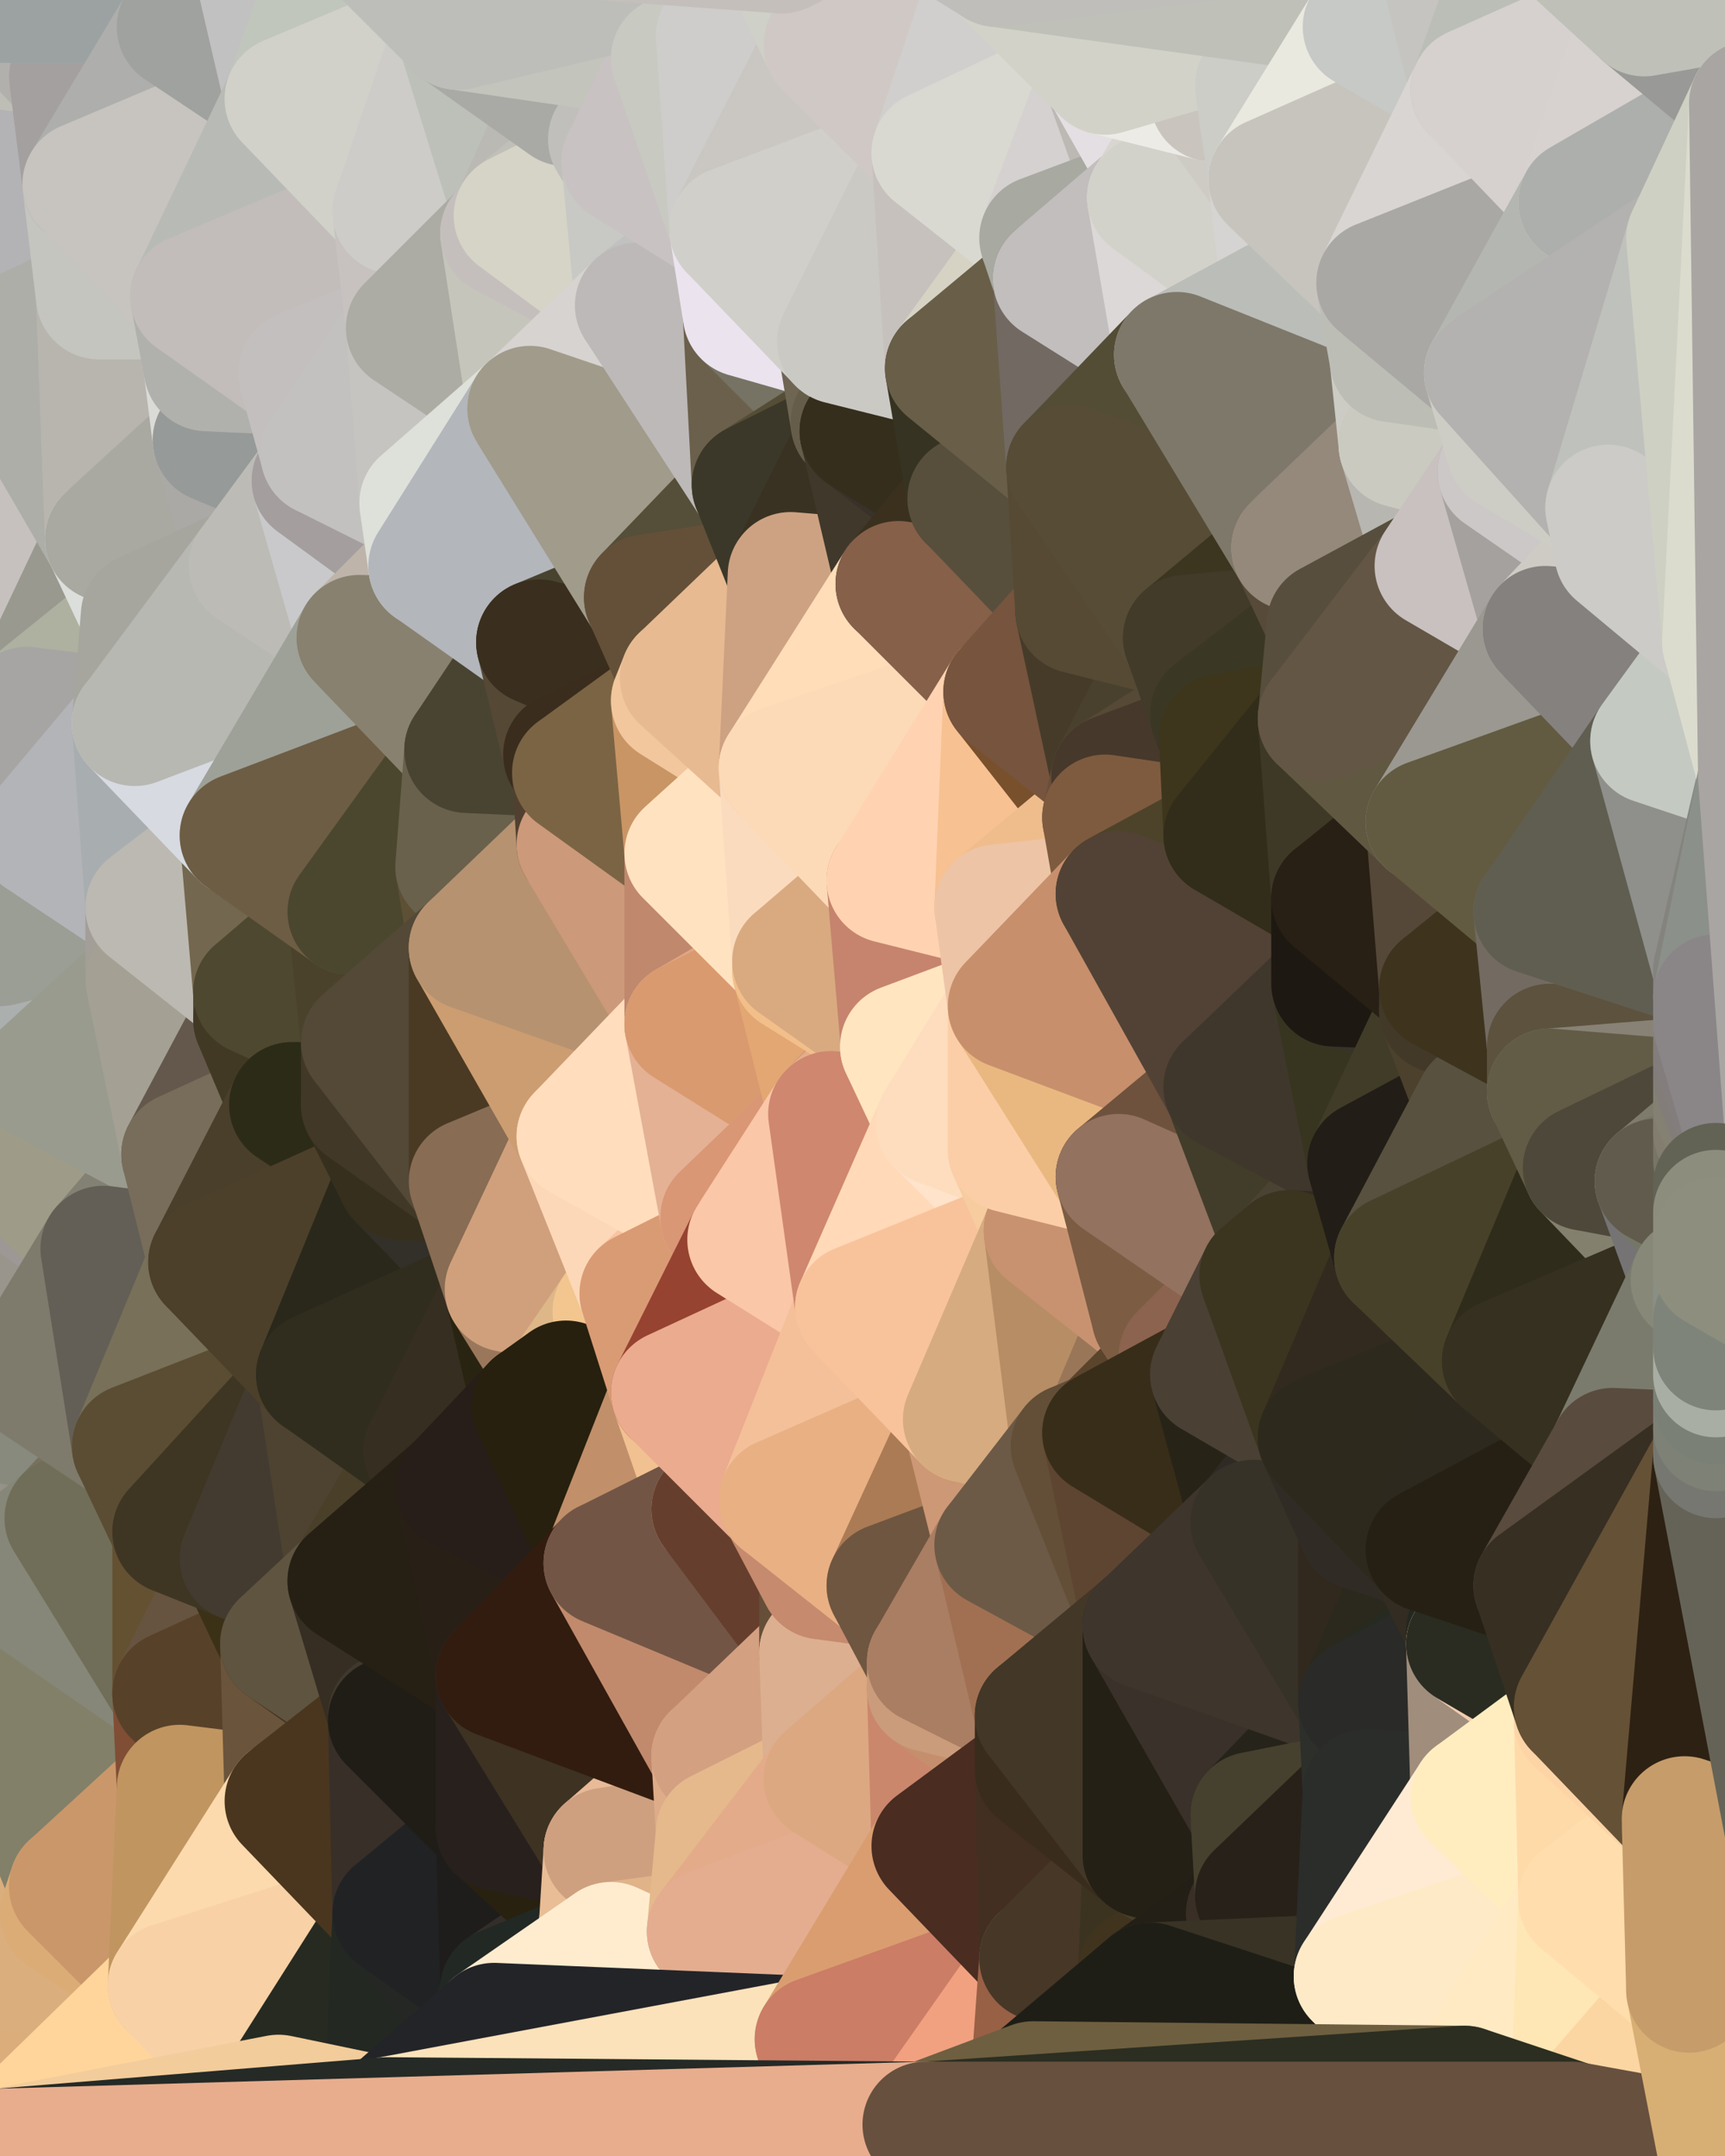 <?xml version="1.0" standalone="yes"?>
<svg width="384" height="480" xmlns="http://www.w3.org/2000/svg" version="1.1" ><polygon points="-28,60 -17,317 -17,180" fill="rgba(163, 164, 159, 1)" stroke="rgba(163, 164, 159, 1)" stroke-width="28" stroke-linejoin="round"/>
		<polygon points="-17,180 -17,317 -14,197" fill="rgba(162, 162, 162, 1)" stroke="rgba(162, 162, 162, 1)" stroke-width="28" stroke-linejoin="round"/>
		<polygon points="-17,317 -9,437 -8,360" fill="rgba(129, 126, 117, 1)" stroke="rgba(129, 126, 117, 1)" stroke-width="28" stroke-linejoin="round"/>
		<polygon points="0,220 -14,197 0,226" fill="rgba(196, 193, 188, 1)" stroke="rgba(196, 193, 188, 1)" stroke-width="28" stroke-linejoin="round"/>
		<polygon points="-14,197 0,232 0,226" fill="rgba(176, 175, 173, 1)" stroke="rgba(176, 175, 173, 1)" stroke-width="28" stroke-linejoin="round"/>
		<polygon points="-17,317 0,344 0,338" fill="rgba(153, 153, 143, 1)" stroke="rgba(153, 153, 143, 1)" stroke-width="28" stroke-linejoin="round"/>
		<polygon points="0,332 -17,317 0,338" fill="rgba(146, 145, 140, 1)" stroke="rgba(146, 145, 140, 1)" stroke-width="28" stroke-linejoin="round"/>
		<polygon points="-14,197 0,238 0,232" fill="rgba(153, 158, 154, 1)" stroke="rgba(153, 158, 154, 1)" stroke-width="28" stroke-linejoin="round"/>
		<polygon points="-14,197 0,244 0,238" fill="rgba(177, 174, 167, 1)" stroke="rgba(177, 174, 167, 1)" stroke-width="28" stroke-linejoin="round"/>
		<polygon points="0,328 -17,317 0,332" fill="rgba(148, 147, 143, 1)" stroke="rgba(148, 147, 143, 1)" stroke-width="28" stroke-linejoin="round"/>
		<polygon points="-14,197 0,250 0,244" fill="rgba(142, 141, 139, 1)" stroke="rgba(142, 141, 139, 1)" stroke-width="28" stroke-linejoin="round"/>
		<polygon points="-17,180 -14,197 0,192" fill="rgba(153, 155, 150, 1)" stroke="rgba(153, 155, 150, 1)" stroke-width="28" stroke-linejoin="round"/>
		<polygon points="-14,197 0,198 0,192" fill="rgba(165, 167, 162, 1)" stroke="rgba(165, 167, 162, 1)" stroke-width="28" stroke-linejoin="round"/>
		<polygon points="-14,197 0,256 0,250" fill="rgba(158, 162, 163, 1)" stroke="rgba(158, 162, 163, 1)" stroke-width="28" stroke-linejoin="round"/>
		<polygon points="-17,317 0,304 0,300" fill="rgba(147, 143, 142, 1)" stroke="rgba(147, 143, 142, 1)" stroke-width="28" stroke-linejoin="round"/>
		<polygon points="0,298 -17,317 0,300" fill="rgba(151, 148, 143, 1)" stroke="rgba(151, 148, 143, 1)" stroke-width="28" stroke-linejoin="round"/>
		<polygon points="-14,197 -17,317 0,256" fill="rgba(146, 150, 151, 1)" stroke="rgba(146, 150, 151, 1)" stroke-width="28" stroke-linejoin="round"/>
		<polygon points="-17,317 0,262 0,256" fill="rgba(159, 159, 151, 1)" stroke="rgba(159, 159, 151, 1)" stroke-width="28" stroke-linejoin="round"/>
		<polygon points="-14,197 0,204 0,198" fill="rgba(141, 138, 129, 1)" stroke="rgba(141, 138, 129, 1)" stroke-width="28" stroke-linejoin="round"/>
		<polygon points="-17,317 0,268 0,262" fill="rgba(145, 142, 137, 1)" stroke="rgba(145, 142, 137, 1)" stroke-width="28" stroke-linejoin="round"/>
		<polygon points="-14,197 0,210 0,204" fill="rgba(159, 161, 150, 1)" stroke="rgba(159, 161, 150, 1)" stroke-width="28" stroke-linejoin="round"/>
		<polygon points="-17,317 0,274 0,268" fill="rgba(161, 157, 148, 1)" stroke="rgba(161, 157, 148, 1)" stroke-width="28" stroke-linejoin="round"/>
		<polygon points="0,322 -17,317 0,328" fill="rgba(153, 152, 150, 1)" stroke="rgba(153, 152, 150, 1)" stroke-width="28" stroke-linejoin="round"/>
		<polygon points="-17,317 0,280 0,274" fill="rgba(185, 185, 177, 1)" stroke="rgba(185, 185, 177, 1)" stroke-width="28" stroke-linejoin="round"/>
		<polygon points="-14,197 0,214 0,210" fill="rgba(172, 177, 170, 1)" stroke="rgba(172, 177, 170, 1)" stroke-width="28" stroke-linejoin="round"/>
		<polygon points="-17,317 0,286 0,280" fill="rgba(150, 149, 145, 1)" stroke="rgba(150, 149, 145, 1)" stroke-width="28" stroke-linejoin="round"/>
		<polygon points="-14,197 0,220 0,214" fill="rgba(147, 150, 141, 1)" stroke="rgba(147, 150, 141, 1)" stroke-width="28" stroke-linejoin="round"/>
		<polygon points="-17,317 0,292 0,286" fill="rgba(161, 161, 153, 1)" stroke="rgba(161, 161, 153, 1)" stroke-width="28" stroke-linejoin="round"/>
		<polygon points="-28,60 -4,38 0,0" fill="rgba(176, 175, 171, 1)" stroke="rgba(176, 175, 171, 1)" stroke-width="28" stroke-linejoin="round"/>
		<polygon points="-17,317 0,298 0,292" fill="rgba(147, 148, 132, 1)" stroke="rgba(147, 148, 132, 1)" stroke-width="28" stroke-linejoin="round"/>
		<polygon points="0,316 -17,317 0,322" fill="rgba(148, 148, 146, 1)" stroke="rgba(148, 148, 146, 1)" stroke-width="28" stroke-linejoin="round"/>
		<polygon points="-17,317 0,310 0,304" fill="rgba(156, 161, 157, 1)" stroke="rgba(156, 161, 157, 1)" stroke-width="28" stroke-linejoin="round"/>
		<polygon points="-17,317 -8,360 0,344" fill="rgba(156, 153, 148, 1)" stroke="rgba(156, 153, 148, 1)" stroke-width="28" stroke-linejoin="round"/>
		<polygon points="-8,360 0,350 0,344" fill="rgba(136, 136, 134, 1)" stroke="rgba(136, 136, 134, 1)" stroke-width="28" stroke-linejoin="round"/>
		<polygon points="-17,317 0,316 0,310" fill="rgba(142, 147, 143, 1)" stroke="rgba(142, 147, 143, 1)" stroke-width="28" stroke-linejoin="round"/>
		<polygon points="0,300 0,304 6,306" fill="rgba(155, 155, 143, 1)" stroke="rgba(155, 155, 143, 1)" stroke-width="28" stroke-linejoin="round"/>
		<polygon points="0,304 0,310 6,306" fill="rgba(147, 143, 142, 1)" stroke="rgba(147, 143, 142, 1)" stroke-width="28" stroke-linejoin="round"/>
		<polygon points="0,232 0,238 9,240" fill="rgba(155, 159, 158, 1)" stroke="rgba(155, 159, 158, 1)" stroke-width="28" stroke-linejoin="round"/>
		<polygon points="0,238 0,244 9,240" fill="rgba(166, 175, 172, 1)" stroke="rgba(166, 175, 172, 1)" stroke-width="28" stroke-linejoin="round"/>
		<polygon points="-17,180 0,192 9,186" fill="rgba(163, 164, 159, 1)" stroke="rgba(163, 164, 159, 1)" stroke-width="28" stroke-linejoin="round"/>
		<polygon points="0,310 0,316 6,306" fill="rgba(156, 161, 157, 1)" stroke="rgba(156, 161, 157, 1)" stroke-width="28" stroke-linejoin="round"/>
		<polygon points="-4,38 -28,60 -1,77" fill="rgba(195, 191, 192, 1)" stroke="rgba(195, 191, 192, 1)" stroke-width="28" stroke-linejoin="round"/>
		<polygon points="0,244 0,250 9,240" fill="rgba(163, 165, 164, 1)" stroke="rgba(163, 165, 164, 1)" stroke-width="28" stroke-linejoin="round"/>
		<polygon points="0,298 0,300 6,306" fill="rgba(144, 145, 131, 1)" stroke="rgba(144, 145, 131, 1)" stroke-width="28" stroke-linejoin="round"/>
		<polygon points="0,338 0,344 15,338" fill="rgba(148, 145, 138, 1)" stroke="rgba(148, 145, 138, 1)" stroke-width="28" stroke-linejoin="round"/>
		<polygon points="0,332 0,338 15,338" fill="rgba(160, 157, 148, 1)" stroke="rgba(160, 157, 148, 1)" stroke-width="28" stroke-linejoin="round"/>
		<polygon points="6,158 -17,180 9,186" fill="rgba(157, 159, 148, 1)" stroke="rgba(157, 159, 148, 1)" stroke-width="28" stroke-linejoin="round"/>
		<polygon points="-9,437 14,426 16,420" fill="rgba(160, 118, 78, 1)" stroke="rgba(160, 118, 78, 1)" stroke-width="28" stroke-linejoin="round"/>
		<polygon points="0,0 -4,38 16,17" fill="rgba(181, 177, 174, 1)" stroke="rgba(181, 177, 174, 1)" stroke-width="28" stroke-linejoin="round"/>
		<polygon points="0,192 0,198 9,186" fill="rgba(159, 164, 160, 1)" stroke="rgba(159, 164, 160, 1)" stroke-width="28" stroke-linejoin="round"/>
		<polygon points="-28,60 -17,180 6,158" fill="rgba(176, 172, 173, 1)" stroke="rgba(176, 172, 173, 1)" stroke-width="28" stroke-linejoin="round"/>
		<polygon points="-1,77 -28,60 6,158" fill="rgba(196, 202, 200, 1)" stroke="rgba(196, 202, 200, 1)" stroke-width="28" stroke-linejoin="round"/>
		<polygon points="0,328 0,332 15,338" fill="rgba(148, 148, 138, 1)" stroke="rgba(148, 148, 138, 1)" stroke-width="28" stroke-linejoin="round"/>
		<polygon points="0,344 0,350 15,338" fill="rgba(149, 148, 143, 1)" stroke="rgba(149, 148, 143, 1)" stroke-width="28" stroke-linejoin="round"/>
		<polygon points="0,226 0,232 9,240" fill="rgba(196, 196, 198, 1)" stroke="rgba(196, 196, 198, 1)" stroke-width="28" stroke-linejoin="round"/>
		<polygon points="-8,360 -9,437 16,420" fill="rgba(136, 131, 125, 1)" stroke="rgba(136, 131, 125, 1)" stroke-width="28" stroke-linejoin="round"/>
		<polygon points="0,274 0,280 23,278" fill="rgba(164, 166, 155, 1)" stroke="rgba(164, 166, 155, 1)" stroke-width="28" stroke-linejoin="round"/>
		<polygon points="16,17 -4,38 19,41" fill="rgba(190, 190, 182, 1)" stroke="rgba(190, 190, 182, 1)" stroke-width="28" stroke-linejoin="round"/>
		<polygon points="-1,77 6,158 24,120" fill="rgba(198, 193, 190, 1)" stroke="rgba(198, 193, 190, 1)" stroke-width="28" stroke-linejoin="round"/>
		<polygon points="0,268 0,274 23,278" fill="rgba(156, 159, 142, 1)" stroke="rgba(156, 159, 142, 1)" stroke-width="28" stroke-linejoin="round"/>
		<polygon points="0,280 0,286 23,278" fill="rgba(167, 166, 162, 1)" stroke="rgba(167, 166, 162, 1)" stroke-width="28" stroke-linejoin="round"/>
		<polygon points="0,286 0,292 23,278" fill="rgba(154, 151, 144, 1)" stroke="rgba(154, 151, 144, 1)" stroke-width="28" stroke-linejoin="round"/>
		<polygon points="-4,38 -1,77 22,66" fill="rgba(176, 177, 171, 1)" stroke="rgba(176, 177, 171, 1)" stroke-width="28" stroke-linejoin="round"/>
		<polygon points="19,41 -4,38 22,66" fill="rgba(179, 179, 181, 1)" stroke="rgba(179, 179, 181, 1)" stroke-width="28" stroke-linejoin="round"/>
		<polygon points="0,322 0,328 15,338" fill="rgba(156, 156, 148, 1)" stroke="rgba(156, 156, 148, 1)" stroke-width="28" stroke-linejoin="round"/>
		<polygon points="0,250 0,256 9,240" fill="rgba(160, 158, 159, 1)" stroke="rgba(160, 158, 159, 1)" stroke-width="28" stroke-linejoin="round"/>
		<polygon points="0,292 0,298 6,306" fill="rgba(161, 161, 153, 1)" stroke="rgba(161, 161, 153, 1)" stroke-width="28" stroke-linejoin="round"/>
		<polygon points="0,0 16,17 30,0" fill="rgba(177, 176, 172, 1)" stroke="rgba(177, 176, 172, 1)" stroke-width="28" stroke-linejoin="round"/>
		<polygon points="0,322 15,338 30,322" fill="rgba(171, 164, 154, 1)" stroke="rgba(171, 164, 154, 1)" stroke-width="28" stroke-linejoin="round"/>
		<polygon points="0,316 0,322 30,322" fill="rgba(149, 146, 137, 1)" stroke="rgba(149, 146, 137, 1)" stroke-width="28" stroke-linejoin="round"/>
		<polygon points="6,306 0,316 30,322" fill="rgba(136, 138, 125, 1)" stroke="rgba(136, 138, 125, 1)" stroke-width="28" stroke-linejoin="round"/>
		<polygon points="0,262 0,268 23,278" fill="rgba(154, 155, 149, 1)" stroke="rgba(154, 155, 149, 1)" stroke-width="28" stroke-linejoin="round"/>
		<polygon points="24,120 6,158 32,137" fill="rgba(153, 153, 143, 1)" stroke="rgba(153, 153, 143, 1)" stroke-width="28" stroke-linejoin="round"/>
		<polygon points="0,214 0,220 33,218" fill="rgba(144, 140, 137, 1)" stroke="rgba(144, 140, 137, 1)" stroke-width="28" stroke-linejoin="round"/>
		<polygon points="0,210 0,214 33,218" fill="rgba(163, 162, 157, 1)" stroke="rgba(163, 162, 157, 1)" stroke-width="28" stroke-linejoin="round"/>
		<polygon points="33,202 0,210 33,218" fill="rgba(204, 205, 199, 1)" stroke="rgba(204, 205, 199, 1)" stroke-width="28" stroke-linejoin="round"/>
		<polygon points="0,220 0,226 33,218" fill="rgba(170, 172, 169, 1)" stroke="rgba(170, 172, 169, 1)" stroke-width="28" stroke-linejoin="round"/>
		<polygon points="0,226 9,240 33,218" fill="rgba(171, 175, 174, 1)" stroke="rgba(171, 175, 174, 1)" stroke-width="28" stroke-linejoin="round"/>
		<polygon points="0,198 0,204 33,202" fill="rgba(175, 173, 161, 1)" stroke="rgba(175, 173, 161, 1)" stroke-width="28" stroke-linejoin="round"/>
		<polygon points="9,186 0,198 33,202" fill="rgba(149, 151, 146, 1)" stroke="rgba(149, 151, 146, 1)" stroke-width="28" stroke-linejoin="round"/>
		<polygon points="0,204 0,210 33,202" fill="rgba(155, 158, 149, 1)" stroke="rgba(155, 158, 149, 1)" stroke-width="28" stroke-linejoin="round"/>
		<polygon points="6,158 30,161 32,137" fill="rgba(174, 177, 160, 1)" stroke="rgba(174, 177, 160, 1)" stroke-width="28" stroke-linejoin="round"/>
		<polygon points="6,158 9,186 30,161" fill="rgba(166, 165, 163, 1)" stroke="rgba(166, 165, 163, 1)" stroke-width="28" stroke-linejoin="round"/>
		<polygon points="0,292 6,306 23,278" fill="rgba(153, 149, 140, 1)" stroke="rgba(153, 149, 140, 1)" stroke-width="28" stroke-linejoin="round"/>
		<polygon points="0,256 0,262 23,278" fill="rgba(157, 152, 149, 1)" stroke="rgba(157, 152, 149, 1)" stroke-width="28" stroke-linejoin="round"/>
		<polygon points="0,350 -8,360 39,377" fill="rgba(160, 160, 152, 1)" stroke="rgba(160, 160, 152, 1)" stroke-width="28" stroke-linejoin="round"/>
		<polygon points="30,322 15,338 39,341" fill="rgba(119, 112, 94, 1)" stroke="rgba(119, 112, 94, 1)" stroke-width="28" stroke-linejoin="round"/>
		<polygon points="-9,437 0,479 38,442" fill="rgba(219, 173, 123, 1)" stroke="rgba(219, 173, 123, 1)" stroke-width="28" stroke-linejoin="round"/>
		<polygon points="14,426 -9,437 38,442" fill="rgba(218, 174, 125, 1)" stroke="rgba(218, 174, 125, 1)" stroke-width="28" stroke-linejoin="round"/>
		<polygon points="9,240 0,256 41,257" fill="rgba(155, 156, 151, 1)" stroke="rgba(155, 156, 151, 1)" stroke-width="28" stroke-linejoin="round"/>
		<polygon points="0,256 23,278 41,257" fill="rgba(158, 155, 136, 1)" stroke="rgba(158, 155, 136, 1)" stroke-width="28" stroke-linejoin="round"/>
		<polygon points="39,377 16,420 40,398" fill="rgba(197, 149, 113, 1)" stroke="rgba(197, 149, 113, 1)" stroke-width="28" stroke-linejoin="round"/>
		<polygon points="30,0 16,17 40,6" fill="rgba(197, 196, 201, 1)" stroke="rgba(197, 196, 201, 1)" stroke-width="28" stroke-linejoin="round"/>
		<polygon points="-8,360 16,420 39,377" fill="rgba(130, 128, 105, 1)" stroke="rgba(130, 128, 105, 1)" stroke-width="28" stroke-linejoin="round"/>
		<polygon points="15,338 0,350 39,377" fill="rgba(134, 135, 121, 1)" stroke="rgba(134, 135, 121, 1)" stroke-width="28" stroke-linejoin="round"/>
		<polygon points="16,420 14,426 38,442" fill="rgba(219, 172, 118, 1)" stroke="rgba(219, 172, 118, 1)" stroke-width="28" stroke-linejoin="round"/>
		<polygon points="43,66 22,66 46,82" fill="rgba(192, 197, 190, 1)" stroke="rgba(192, 197, 190, 1)" stroke-width="28" stroke-linejoin="round"/>
		<polygon points="39,341 15,338 39,377" fill="rgba(112, 110, 89, 1)" stroke="rgba(112, 110, 89, 1)" stroke-width="28" stroke-linejoin="round"/>
		<polygon points="22,66 -1,77 24,120" fill="rgba(173, 174, 168, 1)" stroke="rgba(173, 174, 168, 1)" stroke-width="28" stroke-linejoin="round"/>
		<polygon points="46,82 24,120 48,98" fill="rgba(168, 174, 160, 1)" stroke="rgba(168, 174, 160, 1)" stroke-width="28" stroke-linejoin="round"/>
		<polygon points="41,257 23,278 47,281" fill="rgba(131, 129, 116, 1)" stroke="rgba(131, 129, 116, 1)" stroke-width="28" stroke-linejoin="round"/>
		<polygon points="22,66 24,120 46,82" fill="rgba(184, 181, 174, 1)" stroke="rgba(184, 181, 174, 1)" stroke-width="28" stroke-linejoin="round"/>
		<polygon points="19,41 22,66 43,66" fill="rgba(196, 197, 191, 1)" stroke="rgba(196, 197, 191, 1)" stroke-width="28" stroke-linejoin="round"/>
		<polygon points="33,218 9,240 41,257" fill="rgba(153, 155, 142, 1)" stroke="rgba(153, 155, 142, 1)" stroke-width="28" stroke-linejoin="round"/>
		<polygon points="30,161 9,186 33,202" fill="rgba(179, 180, 184, 1)" stroke="rgba(179, 180, 184, 1)" stroke-width="28" stroke-linejoin="round"/>
		<polygon points="23,278 6,306 30,322" fill="rgba(126, 123, 108, 1)" stroke="rgba(126, 123, 108, 1)" stroke-width="28" stroke-linejoin="round"/>
		<polygon points="30,161 33,202 54,186" fill="rgba(168, 173, 176, 1)" stroke="rgba(168, 173, 176, 1)" stroke-width="28" stroke-linejoin="round"/>
		<polygon points="23,278 30,322 47,281" fill="rgba(99, 95, 86, 1)" stroke="rgba(99, 95, 86, 1)" stroke-width="28" stroke-linejoin="round"/>
		<polygon points="24,120 32,137 56,126" fill="rgba(220, 222, 219, 1)" stroke="rgba(220, 222, 219, 1)" stroke-width="28" stroke-linejoin="round"/>
		<polygon points="16,17 19,41 40,6" fill="rgba(164, 160, 159, 1)" stroke="rgba(164, 160, 159, 1)" stroke-width="28" stroke-linejoin="round"/>
		<polygon points="33,202 33,218 57,221" fill="rgba(163, 158, 152, 1)" stroke="rgba(163, 158, 152, 1)" stroke-width="28" stroke-linejoin="round"/>
		<polygon points="33,218 57,227 57,221" fill="rgba(150, 143, 133, 1)" stroke="rgba(150, 143, 133, 1)" stroke-width="28" stroke-linejoin="round"/>
		<polygon points="33,218 41,257 57,227" fill="rgba(164, 160, 148, 1)" stroke="rgba(164, 160, 148, 1)" stroke-width="28" stroke-linejoin="round"/>
		<polygon points="48,98 24,120 56,126" fill="rgba(169, 169, 161, 1)" stroke="rgba(169, 169, 161, 1)" stroke-width="28" stroke-linejoin="round"/>
		<polygon points="30,0 40,6 54,-21" fill="rgba(185, 189, 188, 1)" stroke="rgba(185, 189, 188, 1)" stroke-width="28" stroke-linejoin="round"/>
		<polygon points="0,0 30,0 54,-21" fill="rgba(156, 162, 162, 1)" stroke="rgba(156, 162, 162, 1)" stroke-width="28" stroke-linejoin="round"/>
		<polygon points="39,341 39,377 54,347" fill="rgba(100, 81, 49, 1)" stroke="rgba(100, 81, 49, 1)" stroke-width="28" stroke-linejoin="round"/>
		<polygon points="16,420 38,442 40,398" fill="rgba(202, 151, 106, 1)" stroke="rgba(202, 151, 106, 1)" stroke-width="28" stroke-linejoin="round"/>
		<polygon points="38,442 0,479 62,467" fill="rgba(255, 213, 155, 1)" stroke="rgba(255, 213, 155, 1)" stroke-width="28" stroke-linejoin="round"/>
		<polygon points="54,347 39,377 63,366" fill="rgba(102, 84, 64, 1)" stroke="rgba(102, 84, 64, 1)" stroke-width="28" stroke-linejoin="round"/>
		<polygon points="57,227 41,257 65,246" fill="rgba(100, 88, 76, 1)" stroke="rgba(100, 88, 76, 1)" stroke-width="28" stroke-linejoin="round"/>
		<polygon points="40,6 19,41 64,22" fill="rgba(174, 174, 172, 1)" stroke="rgba(174, 174, 172, 1)" stroke-width="28" stroke-linejoin="round"/>
		<polygon points="46,82 48,98 67,83" fill="rgba(218, 219, 214, 1)" stroke="rgba(218, 219, 214, 1)" stroke-width="28" stroke-linejoin="round"/>
		<polygon points="54,186 33,202 57,221" fill="rgba(188, 185, 178, 1)" stroke="rgba(188, 185, 178, 1)" stroke-width="28" stroke-linejoin="round"/>
		<polygon points="48,98 56,126 70,107" fill="rgba(170, 169, 165, 1)" stroke="rgba(170, 169, 165, 1)" stroke-width="28" stroke-linejoin="round"/>
		<polygon points="47,281 30,322 71,306" fill="rgba(120, 112, 89, 1)" stroke="rgba(120, 112, 89, 1)" stroke-width="28" stroke-linejoin="round"/>
		<polygon points="19,41 43,66 64,22" fill="rgba(199, 196, 191, 1)" stroke="rgba(199, 196, 191, 1)" stroke-width="28" stroke-linejoin="round"/>
		<polygon points="39,377 40,398 64,401" fill="rgba(128, 78, 53, 1)" stroke="rgba(128, 78, 53, 1)" stroke-width="28" stroke-linejoin="round"/>
		<polygon points="67,83 48,98 72,101" fill="rgba(197, 189, 187, 1)" stroke="rgba(197, 189, 187, 1)" stroke-width="28" stroke-linejoin="round"/>
		<polygon points="48,98 70,107 72,101" fill="rgba(150, 154, 153, 1)" stroke="rgba(150, 154, 153, 1)" stroke-width="28" stroke-linejoin="round"/>
		<polygon points="30,322 39,341 71,306" fill="rgba(91, 77, 51, 1)" stroke="rgba(91, 77, 51, 1)" stroke-width="28" stroke-linejoin="round"/>
		<polygon points="43,66 46,82 67,83" fill="rgba(176, 177, 172, 1)" stroke="rgba(176, 177, 172, 1)" stroke-width="28" stroke-linejoin="round"/>
		<polygon points="63,366 39,377 64,401" fill="rgba(87, 65, 41, 1)" stroke="rgba(87, 65, 41, 1)" stroke-width="28" stroke-linejoin="round"/>
		<polygon points="40,398 38,442 64,401" fill="rgba(192, 149, 96, 1)" stroke="rgba(192, 149, 96, 1)" stroke-width="28" stroke-linejoin="round"/>
		<polygon points="32,137 30,161 56,126" fill="rgba(166, 166, 158, 1)" stroke="rgba(166, 166, 158, 1)" stroke-width="28" stroke-linejoin="round"/>
		<polygon points="54,347 63,366 78,352" fill="rgba(59, 49, 22, 1)" stroke="rgba(59, 49, 22, 1)" stroke-width="28" stroke-linejoin="round"/>
		<polygon points="54,186 57,221 78,203" fill="rgba(115, 103, 79, 1)" stroke="rgba(115, 103, 79, 1)" stroke-width="28" stroke-linejoin="round"/>
		<polygon points="39,341 54,347 71,306" fill="rgba(62, 54, 35, 1)" stroke="rgba(62, 54, 35, 1)" stroke-width="28" stroke-linejoin="round"/>
		<polygon points="41,257 47,281 65,246" fill="rgba(120, 109, 91, 1)" stroke="rgba(120, 109, 91, 1)" stroke-width="28" stroke-linejoin="round"/>
		<polygon points="81,232 65,246 81,246" fill="rgba(77, 70, 52, 1)" stroke="rgba(77, 70, 52, 1)" stroke-width="28" stroke-linejoin="round"/>
		<polygon points="57,221 57,227 81,232" fill="rgba(83, 76, 50, 1)" stroke="rgba(83, 76, 50, 1)" stroke-width="28" stroke-linejoin="round"/>
		<polygon points="57,227 65,246 81,232" fill="rgba(65, 57, 36, 1)" stroke="rgba(65, 57, 36, 1)" stroke-width="28" stroke-linejoin="round"/>
		<polygon points="30,161 54,186 80,142" fill="rgba(215, 218, 225, 1)" stroke="rgba(215, 218, 225, 1)" stroke-width="28" stroke-linejoin="round"/>
		<polygon points="56,126 30,161 80,142" fill="rgba(183, 184, 178, 1)" stroke="rgba(183, 184, 178, 1)" stroke-width="28" stroke-linejoin="round"/>
		<polygon points="54,-21 40,6 64,22" fill="rgba(160, 162, 159, 1)" stroke="rgba(160, 162, 159, 1)" stroke-width="28" stroke-linejoin="round"/>
		<polygon points="54,-21 64,22 78,-18" fill="rgba(193, 193, 193, 1)" stroke="rgba(193, 193, 193, 1)" stroke-width="28" stroke-linejoin="round"/>
		<polygon points="63,366 64,401 87,383" fill="rgba(106, 84, 60, 1)" stroke="rgba(106, 84, 60, 1)" stroke-width="28" stroke-linejoin="round"/>
		<polygon points="87,382 63,366 87,383" fill="rgba(63, 50, 31, 1)" stroke="rgba(63, 50, 31, 1)" stroke-width="28" stroke-linejoin="round"/>
		<polygon points="64,22 43,66 88,47" fill="rgba(184, 186, 181, 1)" stroke="rgba(184, 186, 181, 1)" stroke-width="28" stroke-linejoin="round"/>
		<polygon points="64,401 38,442 88,426" fill="rgba(252, 218, 173, 1)" stroke="rgba(252, 218, 173, 1)" stroke-width="28" stroke-linejoin="round"/>
		<polygon points="78,203 57,221 81,232" fill="rgba(78, 72, 48, 1)" stroke="rgba(78, 72, 48, 1)" stroke-width="28" stroke-linejoin="round"/>
		<polygon points="65,246 47,281 89,262" fill="rgba(74, 63, 43, 1)" stroke="rgba(74, 63, 43, 1)" stroke-width="28" stroke-linejoin="round"/>
		<polygon points="81,246 65,246 89,262" fill="rgba(44, 43, 23, 1)" stroke="rgba(44, 43, 23, 1)" stroke-width="28" stroke-linejoin="round"/>
		<polygon points="43,66 67,83 88,47" fill="rgba(194, 189, 186, 1)" stroke="rgba(194, 189, 186, 1)" stroke-width="28" stroke-linejoin="round"/>
		<polygon points="38,442 62,467 88,426" fill="rgba(248, 209, 166, 1)" stroke="rgba(248, 209, 166, 1)" stroke-width="28" stroke-linejoin="round"/>
		<polygon points="70,107 56,126 80,142" fill="rgba(188, 187, 182, 1)" stroke="rgba(188, 187, 182, 1)" stroke-width="28" stroke-linejoin="round"/>
		<polygon points="71,306 54,347 78,352" fill="rgba(67, 59, 48, 1)" stroke="rgba(67, 59, 48, 1)" stroke-width="28" stroke-linejoin="round"/>
		<polygon points="72,101 70,107 94,112" fill="rgba(191, 190, 185, 1)" stroke="rgba(191, 190, 185, 1)" stroke-width="28" stroke-linejoin="round"/>
		<polygon points="88,47 67,83 91,73" fill="rgba(194, 189, 186, 1)" stroke="rgba(194, 189, 186, 1)" stroke-width="28" stroke-linejoin="round"/>
		<polygon points="71,306 78,352 95,323" fill="rgba(78, 67, 49, 1)" stroke="rgba(78, 67, 49, 1)" stroke-width="28" stroke-linejoin="round"/>
		<polygon points="78,352 63,366 87,382" fill="rgba(95, 84, 64, 1)" stroke="rgba(95, 84, 64, 1)" stroke-width="28" stroke-linejoin="round"/>
		<polygon points="70,107 80,142 96,126" fill="rgba(201, 201, 203, 1)" stroke="rgba(201, 201, 203, 1)" stroke-width="28" stroke-linejoin="round"/>
		<polygon points="94,112 70,107 96,126" fill="rgba(164, 158, 158, 1)" stroke="rgba(164, 158, 158, 1)" stroke-width="28" stroke-linejoin="round"/>
		<polygon points="67,83 72,101 91,73" fill="rgba(195, 191, 190, 1)" stroke="rgba(195, 191, 190, 1)" stroke-width="28" stroke-linejoin="round"/>
		<polygon points="47,281 71,306 89,262" fill="rgba(76, 64, 42, 1)" stroke="rgba(76, 64, 42, 1)" stroke-width="28" stroke-linejoin="round"/>
		<polygon points="95,323 78,352 102,331" fill="rgba(74, 63, 41, 1)" stroke="rgba(74, 63, 41, 1)" stroke-width="28" stroke-linejoin="round"/>
		<polygon points="78,-18 64,22 102,6" fill="rgba(192, 198, 188, 1)" stroke="rgba(192, 198, 188, 1)" stroke-width="28" stroke-linejoin="round"/>
		<polygon points="62,467 86,472 88,426" fill="rgba(39, 42, 33, 1)" stroke="rgba(39, 42, 33, 1)" stroke-width="28" stroke-linejoin="round"/>
		<polygon points="80,142 54,186 104,167" fill="rgba(158, 161, 152, 1)" stroke="rgba(158, 161, 152, 1)" stroke-width="28" stroke-linejoin="round"/>
		<polygon points="78,203 81,232 105,211" fill="rgba(74, 66, 43, 1)" stroke="rgba(74, 66, 43, 1)" stroke-width="28" stroke-linejoin="round"/>
		<polygon points="102,193 78,203 105,211" fill="rgba(69, 61, 42, 1)" stroke="rgba(69, 61, 42, 1)" stroke-width="28" stroke-linejoin="round"/>
		<polygon points="54,186 78,203 104,167" fill="rgba(109, 93, 68, 1)" stroke="rgba(109, 93, 68, 1)" stroke-width="28" stroke-linejoin="round"/>
		<polygon points="78,203 102,193 104,167" fill="rgba(75, 71, 46, 1)" stroke="rgba(75, 71, 46, 1)" stroke-width="28" stroke-linejoin="round"/>
		<polygon points="91,73 72,101 94,112" fill="rgba(194, 193, 191, 1)" stroke="rgba(194, 193, 191, 1)" stroke-width="28" stroke-linejoin="round"/>
		<polygon points="87,383 64,401 88,426" fill="rgba(74, 54, 30, 1)" stroke="rgba(74, 54, 30, 1)" stroke-width="28" stroke-linejoin="round"/>
		<polygon points="88,426 86,472 110,451" fill="rgba(35, 40, 34, 1)" stroke="rgba(35, 40, 34, 1)" stroke-width="28" stroke-linejoin="round"/>
		<polygon points="64,22 88,47 102,6" fill="rgba(209, 209, 201, 1)" stroke="rgba(209, 209, 201, 1)" stroke-width="28" stroke-linejoin="round"/>
		<polygon points="87,383 88,426 111,407" fill="rgba(56, 47, 40, 1)" stroke="rgba(56, 47, 40, 1)" stroke-width="28" stroke-linejoin="round"/>
		<polygon points="88,426 110,451 112,443" fill="rgba(37, 39, 36, 1)" stroke="rgba(37, 39, 36, 1)" stroke-width="28" stroke-linejoin="round"/>
		<polygon points="89,262 71,306 113,287" fill="rgba(42, 40, 27, 1)" stroke="rgba(42, 40, 27, 1)" stroke-width="28" stroke-linejoin="round"/>
		<polygon points="105,263 89,262 113,287" fill="rgba(51, 48, 41, 1)" stroke="rgba(51, 48, 41, 1)" stroke-width="28" stroke-linejoin="round"/>
		<polygon points="88,47 91,73 112,52" fill="rgba(199, 194, 191, 1)" stroke="rgba(199, 194, 191, 1)" stroke-width="28" stroke-linejoin="round"/>
		<polygon points="78,352 87,382 111,373" fill="rgba(54, 46, 35, 1)" stroke="rgba(54, 46, 35, 1)" stroke-width="28" stroke-linejoin="round"/>
		<polygon points="87,382 87,383 111,373" fill="rgba(63, 56, 46, 1)" stroke="rgba(63, 56, 46, 1)" stroke-width="28" stroke-linejoin="round"/>
		<polygon points="81,246 89,262 105,263" fill="rgba(54, 47, 29, 1)" stroke="rgba(54, 47, 29, 1)" stroke-width="28" stroke-linejoin="round"/>
		<polygon points="88,47 112,52 115,48" fill="rgba(217, 216, 212, 1)" stroke="rgba(217, 216, 212, 1)" stroke-width="28" stroke-linejoin="round"/>
		<polygon points="71,306 95,323 113,287" fill="rgba(48, 45, 30, 1)" stroke="rgba(48, 45, 30, 1)" stroke-width="28" stroke-linejoin="round"/>
		<polygon points="91,73 94,112 118,91" fill="rgba(197, 196, 192, 1)" stroke="rgba(197, 196, 192, 1)" stroke-width="28" stroke-linejoin="round"/>
		<polygon points="96,126 80,142 120,143" fill="rgba(190, 180, 170, 1)" stroke="rgba(190, 180, 170, 1)" stroke-width="28" stroke-linejoin="round"/>
		<polygon points="80,142 104,167 120,143" fill="rgba(136, 129, 111, 1)" stroke="rgba(136, 129, 111, 1)" stroke-width="28" stroke-linejoin="round"/>
		<polygon points="95,323 102,331 119,313" fill="rgba(63, 56, 40, 1)" stroke="rgba(63, 56, 40, 1)" stroke-width="28" stroke-linejoin="round"/>
		<polygon points="113,287 95,323 119,313" fill="rgba(54, 46, 33, 1)" stroke="rgba(54, 46, 33, 1)" stroke-width="28" stroke-linejoin="round"/>
		<polygon points="102,6 88,47 115,48" fill="rgba(205, 204, 200, 1)" stroke="rgba(205, 204, 200, 1)" stroke-width="28" stroke-linejoin="round"/>
		<polygon points="111,407 88,426 112,443" fill="rgba(33, 34, 36, 1)" stroke="rgba(33, 34, 36, 1)" stroke-width="28" stroke-linejoin="round"/>
		<polygon points="111,373 87,383 111,407" fill="rgba(32, 29, 22, 1)" stroke="rgba(32, 29, 22, 1)" stroke-width="28" stroke-linejoin="round"/>
		<polygon points="102,331 78,352 111,373" fill="rgba(38, 32, 20, 1)" stroke="rgba(38, 32, 20, 1)" stroke-width="28" stroke-linejoin="round"/>
		<polygon points="102,6 115,48 126,23" fill="rgba(189, 192, 185, 1)" stroke="rgba(189, 192, 185, 1)" stroke-width="28" stroke-linejoin="round"/>
		<polygon points="126,168 104,167 128,172" fill="rgba(66, 59, 41, 1)" stroke="rgba(66, 59, 41, 1)" stroke-width="28" stroke-linejoin="round"/>
		<polygon points="113,287 119,313 126,308" fill="rgba(41, 36, 17, 1)" stroke="rgba(41, 36, 17, 1)" stroke-width="28" stroke-linejoin="round"/>
		<polygon points="81,232 81,246 105,263" fill="rgba(65, 56, 39, 1)" stroke="rgba(65, 56, 39, 1)" stroke-width="28" stroke-linejoin="round"/>
		<polygon points="102,193 105,211 129,188" fill="rgba(94, 80, 53, 1)" stroke="rgba(94, 80, 53, 1)" stroke-width="28" stroke-linejoin="round"/>
		<polygon points="128,172 102,193 129,188" fill="rgba(78, 67, 45, 1)" stroke="rgba(78, 67, 45, 1)" stroke-width="28" stroke-linejoin="round"/>
		<polygon points="104,167 102,193 128,172" fill="rgba(105, 97, 76, 1)" stroke="rgba(105, 97, 76, 1)" stroke-width="28" stroke-linejoin="round"/>
		<polygon points="120,143 104,167 126,168" fill="rgba(73, 68, 49, 1)" stroke="rgba(73, 68, 49, 1)" stroke-width="28" stroke-linejoin="round"/>
		<polygon points="112,52 91,73 118,91" fill="rgba(172, 172, 164, 1)" stroke="rgba(172, 172, 164, 1)" stroke-width="28" stroke-linejoin="round"/>
		<polygon points="81,232 105,263 105,211" fill="rgba(84, 73, 55, 1)" stroke="rgba(84, 73, 55, 1)" stroke-width="28" stroke-linejoin="round"/>
		<polygon points="111,407 112,443 134,428" fill="rgba(30, 29, 27, 1)" stroke="rgba(30, 29, 27, 1)" stroke-width="28" stroke-linejoin="round"/>
		<polygon points="105,211 105,263 129,253" fill="rgba(74, 58, 35, 1)" stroke="rgba(74, 58, 35, 1)" stroke-width="28" stroke-linejoin="round"/>
		<polygon points="102,331 111,373 135,348" fill="rgba(40, 31, 22, 1)" stroke="rgba(40, 31, 22, 1)" stroke-width="28" stroke-linejoin="round"/>
		<polygon points="134,428 112,443 136,433" fill="rgba(51, 46, 42, 1)" stroke="rgba(51, 46, 42, 1)" stroke-width="28" stroke-linejoin="round"/>
		<polygon points="111,407 134,428 135,412" fill="rgba(40, 33, 15, 1)" stroke="rgba(40, 33, 15, 1)" stroke-width="28" stroke-linejoin="round"/>
		<polygon points="113,287 126,308 137,292" fill="rgba(154, 119, 91, 1)" stroke="rgba(154, 119, 91, 1)" stroke-width="28" stroke-linejoin="round"/>
		<polygon points="126,23 115,48 136,31" fill="rgba(186, 185, 180, 1)" stroke="rgba(186, 185, 180, 1)" stroke-width="28" stroke-linejoin="round"/>
		<polygon points="136,31 115,48 139,36" fill="rgba(192, 192, 184, 1)" stroke="rgba(192, 192, 184, 1)" stroke-width="28" stroke-linejoin="round"/>
		<polygon points="119,313 102,331 135,348" fill="rgba(39, 30, 25, 1)" stroke="rgba(39, 30, 25, 1)" stroke-width="28" stroke-linejoin="round"/>
		<polygon points="105,263 113,287 129,253" fill="rgba(136, 108, 84, 1)" stroke="rgba(136, 108, 84, 1)" stroke-width="28" stroke-linejoin="round"/>
		<polygon points="112,52 118,91 142,68" fill="rgba(197, 197, 187, 1)" stroke="rgba(197, 197, 187, 1)" stroke-width="28" stroke-linejoin="round"/>
		<polygon points="115,48 112,52 142,68" fill="rgba(196, 191, 188, 1)" stroke="rgba(196, 191, 188, 1)" stroke-width="28" stroke-linejoin="round"/>
		<polygon points="94,112 96,126 118,91" fill="rgba(222, 225, 218, 1)" stroke="rgba(222, 225, 218, 1)" stroke-width="28" stroke-linejoin="round"/>
		<polygon points="118,91 120,143 144,133" fill="rgba(154, 147, 131, 1)" stroke="rgba(154, 147, 131, 1)" stroke-width="28" stroke-linejoin="round"/>
		<polygon points="129,253 137,292 143,288" fill="rgba(243, 198, 157, 1)" stroke="rgba(243, 198, 157, 1)" stroke-width="28" stroke-linejoin="round"/>
		<polygon points="129,253 113,287 137,292" fill="rgba(208, 160, 124, 1)" stroke="rgba(208, 160, 124, 1)" stroke-width="28" stroke-linejoin="round"/>
		<polygon points="112,443 110,451 136,433" fill="rgba(34, 40, 36, 1)" stroke="rgba(34, 40, 36, 1)" stroke-width="28" stroke-linejoin="round"/>
		<polygon points="118,91 96,126 120,143" fill="rgba(179, 182, 187, 1)" stroke="rgba(179, 182, 187, 1)" stroke-width="28" stroke-linejoin="round"/>
		<polygon points="126,23 136,31 150,13" fill="rgba(200, 199, 194, 1)" stroke="rgba(200, 199, 194, 1)" stroke-width="28" stroke-linejoin="round"/>
		<polygon points="120,143 126,168 150,156" fill="rgba(85, 72, 53, 1)" stroke="rgba(85, 72, 53, 1)" stroke-width="28" stroke-linejoin="round"/>
		<polygon points="137,292 126,308 150,310" fill="rgba(221, 183, 136, 1)" stroke="rgba(221, 183, 136, 1)" stroke-width="28" stroke-linejoin="round"/>
		<polygon points="139,36 115,48 142,68" fill="rgba(214, 212, 199, 1)" stroke="rgba(214, 212, 199, 1)" stroke-width="28" stroke-linejoin="round"/>
		<polygon points="111,373 111,407 135,412" fill="rgba(40, 32, 29, 1)" stroke="rgba(40, 32, 29, 1)" stroke-width="28" stroke-linejoin="round"/>
		<polygon points="144,133 120,143 152,151" fill="rgba(72, 67, 47, 1)" stroke="rgba(72, 67, 47, 1)" stroke-width="28" stroke-linejoin="round"/>
		<polygon points="120,143 150,156 152,151" fill="rgba(58, 46, 30, 1)" stroke="rgba(58, 46, 30, 1)" stroke-width="28" stroke-linejoin="round"/>
		<polygon points="126,168 128,172 150,156" fill="rgba(58, 45, 29, 1)" stroke="rgba(58, 45, 29, 1)" stroke-width="28" stroke-linejoin="round"/>
		<polygon points="105,211 129,253 153,228" fill="rgba(204, 157, 113, 1)" stroke="rgba(204, 157, 113, 1)" stroke-width="28" stroke-linejoin="round"/>
		<polygon points="129,188 105,211 153,228" fill="rgba(182, 146, 112, 1)" stroke="rgba(182, 146, 112, 1)" stroke-width="28" stroke-linejoin="round"/>
		<polygon points="128,172 129,188 153,190" fill="rgba(81, 64, 48, 1)" stroke="rgba(81, 64, 48, 1)" stroke-width="28" stroke-linejoin="round"/>
		<polygon points="102,6 126,23 150,13" fill="rgba(169, 170, 165, 1)" stroke="rgba(169, 170, 165, 1)" stroke-width="28" stroke-linejoin="round"/>
		<polygon points="126,308 135,348 150,310" fill="rgba(173, 132, 102, 1)" stroke="rgba(173, 132, 102, 1)" stroke-width="28" stroke-linejoin="round"/>
		<polygon points="143,288 137,292 150,310" fill="rgba(243, 198, 143, 1)" stroke="rgba(243, 198, 143, 1)" stroke-width="28" stroke-linejoin="round"/>
		<polygon points="126,308 119,313 135,348" fill="rgba(39, 32, 14, 1)" stroke="rgba(39, 32, 14, 1)" stroke-width="28" stroke-linejoin="round"/>
		<polygon points="134,428 136,433 158,430" fill="rgba(255, 212, 177, 1)" stroke="rgba(255, 212, 177, 1)" stroke-width="28" stroke-linejoin="round"/>
		<polygon points="111,373 135,412 159,391" fill="rgba(62, 50, 34, 1)" stroke="rgba(62, 50, 34, 1)" stroke-width="28" stroke-linejoin="round"/>
		<polygon points="150,310 135,348 159,336" fill="rgba(193, 143, 106, 1)" stroke="rgba(193, 143, 106, 1)" stroke-width="28" stroke-linejoin="round"/>
		<polygon points="129,253 143,288 161,271" fill="rgba(252, 216, 184, 1)" stroke="rgba(252, 216, 184, 1)" stroke-width="28" stroke-linejoin="round"/>
		<polygon points="159,391 135,412 160,408" fill="rgba(232, 186, 152, 1)" stroke="rgba(232, 186, 152, 1)" stroke-width="28" stroke-linejoin="round"/>
		<polygon points="135,412 134,428 158,430" fill="rgba(233, 189, 150, 1)" stroke="rgba(233, 189, 150, 1)" stroke-width="28" stroke-linejoin="round"/>
		<polygon points="153,190 129,188 153,228" fill="rgba(204, 153, 122, 1)" stroke="rgba(204, 153, 122, 1)" stroke-width="28" stroke-linejoin="round"/>
		<polygon points="136,31 139,36 150,13" fill="rgba(192, 191, 187, 1)" stroke="rgba(192, 191, 187, 1)" stroke-width="28" stroke-linejoin="round"/>
		<polygon points="139,36 142,68 163,51" fill="rgba(200, 201, 196, 1)" stroke="rgba(200, 201, 196, 1)" stroke-width="28" stroke-linejoin="round"/>
		<polygon points="135,412 158,430 160,408" fill="rgba(206, 160, 127, 1)" stroke="rgba(206, 160, 127, 1)" stroke-width="28" stroke-linejoin="round"/>
		<polygon points="135,348 111,373 159,391" fill="rgba(50, 28, 15, 1)" stroke="rgba(50, 28, 15, 1)" stroke-width="28" stroke-linejoin="round"/>
		<polygon points="150,156 128,172 153,190" fill="rgba(123, 100, 68, 1)" stroke="rgba(123, 100, 68, 1)" stroke-width="28" stroke-linejoin="round"/>
		<polygon points="62,467 0,479 86,472" fill="rgba(242, 204, 155, 1)" stroke="rgba(242, 204, 155, 1)" stroke-width="28" stroke-linejoin="round"/>
		<polygon points="142,68 118,91 168,108" fill="rgba(215, 211, 208, 1)" stroke="rgba(215, 211, 208, 1)" stroke-width="28" stroke-linejoin="round"/>
		<polygon points="118,91 144,133 168,108" fill="rgba(161, 155, 139, 1)" stroke="rgba(161, 155, 139, 1)" stroke-width="28" stroke-linejoin="round"/>
		<polygon points="161,271 143,288 167,276" fill="rgba(249, 195, 161, 1)" stroke="rgba(249, 195, 161, 1)" stroke-width="28" stroke-linejoin="round"/>
		<polygon points="163,51 142,68 166,70" fill="rgba(193, 193, 193, 1)" stroke="rgba(193, 193, 193, 1)" stroke-width="28" stroke-linejoin="round"/>
		<polygon points="150,156 153,190 174,171" fill="rgba(201, 149, 101, 1)" stroke="rgba(201, 149, 101, 1)" stroke-width="28" stroke-linejoin="round"/>
		<polygon points="150,13 160,8 174,-11" fill="rgba(203, 200, 195, 1)" stroke="rgba(203, 200, 195, 1)" stroke-width="28" stroke-linejoin="round"/>
		<polygon points="153,228 129,253 161,271" fill="rgba(255, 221, 189, 1)" stroke="rgba(255, 221, 189, 1)" stroke-width="28" stroke-linejoin="round"/>
		<polygon points="168,108 144,133 176,128" fill="rgba(85, 79, 57, 1)" stroke="rgba(85, 79, 57, 1)" stroke-width="28" stroke-linejoin="round"/>
		<polygon points="166,70 142,68 168,108" fill="rgba(189, 185, 184, 1)" stroke="rgba(189, 185, 184, 1)" stroke-width="28" stroke-linejoin="round"/>
		<polygon points="153,190 153,228 177,214" fill="rgba(192, 136, 109, 1)" stroke="rgba(192, 136, 109, 1)" stroke-width="28" stroke-linejoin="round"/>
		<polygon points="153,228 177,216 177,214" fill="rgba(226, 166, 132, 1)" stroke="rgba(226, 166, 132, 1)" stroke-width="28" stroke-linejoin="round"/>
		<polygon points="144,133 152,151 176,128" fill="rgba(100, 80, 56, 1)" stroke="rgba(100, 80, 56, 1)" stroke-width="28" stroke-linejoin="round"/>
		<polygon points="152,151 150,156 174,171" fill="rgba(242, 199, 157, 1)" stroke="rgba(242, 199, 157, 1)" stroke-width="28" stroke-linejoin="round"/>
		<polygon points="150,310 159,336 174,334" fill="rgba(241, 193, 145, 1)" stroke="rgba(241, 193, 145, 1)" stroke-width="28" stroke-linejoin="round"/>
		<polygon points="102,6 150,13 174,-11" fill="rgba(195, 196, 188, 1)" stroke="rgba(195, 196, 188, 1)" stroke-width="28" stroke-linejoin="round"/>
		<polygon points="143,288 150,310 167,276" fill="rgba(217, 155, 116, 1)" stroke="rgba(217, 155, 116, 1)" stroke-width="28" stroke-linejoin="round"/>
		<polygon points="150,13 139,36 163,51" fill="rgba(200, 194, 194, 1)" stroke="rgba(200, 194, 194, 1)" stroke-width="28" stroke-linejoin="round"/>
		<polygon points="158,430 136,433 182,454" fill="rgba(224, 179, 137, 1)" stroke="rgba(224, 179, 137, 1)" stroke-width="28" stroke-linejoin="round"/>
		<polygon points="135,348 159,391 183,368" fill="rgba(193, 138, 108, 1)" stroke="rgba(193, 138, 108, 1)" stroke-width="28" stroke-linejoin="round"/>
		<polygon points="159,336 135,348 183,368" fill="rgba(114, 85, 69, 1)" stroke="rgba(114, 85, 69, 1)" stroke-width="28" stroke-linejoin="round"/>
		<polygon points="174,334 159,336 183,351" fill="rgba(230, 177, 143, 1)" stroke="rgba(230, 177, 143, 1)" stroke-width="28" stroke-linejoin="round"/>
		<polygon points="159,391 160,408 184,396" fill="rgba(222, 172, 137, 1)" stroke="rgba(222, 172, 137, 1)" stroke-width="28" stroke-linejoin="round"/>
		<polygon points="183,351 159,336 183,368" fill="rgba(101, 62, 45, 1)" stroke="rgba(101, 62, 45, 1)" stroke-width="28" stroke-linejoin="round"/>
		<polygon points="78,-18 102,6 174,-11" fill="rgba(189, 190, 185, 1)" stroke="rgba(189, 190, 185, 1)" stroke-width="28" stroke-linejoin="round"/>
		<polygon points="153,228 161,271 185,248" fill="rgba(228, 177, 148, 1)" stroke="rgba(228, 177, 148, 1)" stroke-width="28" stroke-linejoin="round"/>
		<polygon points="174,-11 160,8 184,10" fill="rgba(198, 195, 190, 1)" stroke="rgba(198, 195, 190, 1)" stroke-width="28" stroke-linejoin="round"/>
		<polygon points="160,8 150,13 163,51" fill="rgba(200, 201, 193, 1)" stroke="rgba(200, 201, 193, 1)" stroke-width="28" stroke-linejoin="round"/>
		<polygon points="136,433 110,451 182,454" fill="rgba(255, 236, 207, 1)" stroke="rgba(255, 236, 207, 1)" stroke-width="28" stroke-linejoin="round"/>
		<polygon points="166,70 168,108 190,94" fill="rgba(107, 96, 76, 1)" stroke="rgba(107, 96, 76, 1)" stroke-width="28" stroke-linejoin="round"/>
		<polygon points="177,216 153,228 185,248" fill="rgba(217, 154, 111, 1)" stroke="rgba(217, 154, 111, 1)" stroke-width="28" stroke-linejoin="round"/>
		<polygon points="183,368 159,391 184,396" fill="rgba(211, 160, 129, 1)" stroke="rgba(211, 160, 129, 1)" stroke-width="28" stroke-linejoin="round"/>
		<polygon points="187,76 166,70 190,94" fill="rgba(118, 115, 100, 1)" stroke="rgba(118, 115, 100, 1)" stroke-width="28" stroke-linejoin="round"/>
		<polygon points="161,271 167,276 185,248" fill="rgba(217, 151, 117, 1)" stroke="rgba(217, 151, 117, 1)" stroke-width="28" stroke-linejoin="round"/>
		<polygon points="190,94 168,108 192,96" fill="rgba(85, 77, 54, 1)" stroke="rgba(85, 77, 54, 1)" stroke-width="28" stroke-linejoin="round"/>
		<polygon points="167,276 150,310 191,291" fill="rgba(150, 67, 49, 1)" stroke="rgba(150, 67, 49, 1)" stroke-width="28" stroke-linejoin="round"/>
		<polygon points="160,8 163,51 184,10" fill="rgba(206, 205, 203, 1)" stroke="rgba(206, 205, 203, 1)" stroke-width="28" stroke-linejoin="round"/>
		<polygon points="174,171 153,190 177,214" fill="rgba(255, 226, 192, 1)" stroke="rgba(255, 226, 192, 1)" stroke-width="28" stroke-linejoin="round"/>
		<polygon points="152,151 174,171 176,128" fill="rgba(231, 186, 145, 1)" stroke="rgba(231, 186, 145, 1)" stroke-width="28" stroke-linejoin="round"/>
		<polygon points="174,171 177,214 198,196" fill="rgba(250, 219, 190, 1)" stroke="rgba(250, 219, 190, 1)" stroke-width="28" stroke-linejoin="round"/>
		<polygon points="150,310 174,334 191,291" fill="rgba(235, 171, 143, 1)" stroke="rgba(235, 171, 143, 1)" stroke-width="28" stroke-linejoin="round"/>
		<polygon points="163,51 166,70 187,76" fill="rgba(235, 227, 238, 1)" stroke="rgba(235, 227, 238, 1)" stroke-width="28" stroke-linejoin="round"/>
		<polygon points="183,351 183,368 198,353" fill="rgba(101, 79, 56, 1)" stroke="rgba(101, 79, 56, 1)" stroke-width="28" stroke-linejoin="round"/>
		<polygon points="177,216 185,248 201,231" fill="rgba(227, 167, 115, 1)" stroke="rgba(227, 167, 115, 1)" stroke-width="28" stroke-linejoin="round"/>
		<polygon points="185,248 201,233 201,231" fill="rgba(214, 156, 118, 1)" stroke="rgba(214, 156, 118, 1)" stroke-width="28" stroke-linejoin="round"/>
		<polygon points="168,108 176,128 192,96" fill="rgba(59, 56, 41, 1)" stroke="rgba(59, 56, 41, 1)" stroke-width="28" stroke-linejoin="round"/>
		<polygon points="160,408 158,430 184,396" fill="rgba(229, 185, 140, 1)" stroke="rgba(229, 185, 140, 1)" stroke-width="28" stroke-linejoin="round"/>
		<polygon points="198,353 183,368 207,370" fill="rgba(141, 106, 78, 1)" stroke="rgba(141, 106, 78, 1)" stroke-width="28" stroke-linejoin="round"/>
		<polygon points="183,368 207,376 207,370" fill="rgba(221, 177, 142, 1)" stroke="rgba(221, 177, 142, 1)" stroke-width="28" stroke-linejoin="round"/>
		<polygon points="184,10 163,51 208,34" fill="rgba(202, 199, 194, 1)" stroke="rgba(202, 199, 194, 1)" stroke-width="28" stroke-linejoin="round"/>
		<polygon points="183,368 184,396 207,376" fill="rgba(220, 175, 144, 1)" stroke="rgba(220, 175, 144, 1)" stroke-width="28" stroke-linejoin="round"/>
		<polygon points="192,96 176,128 200,130" fill="rgba(57, 50, 34, 1)" stroke="rgba(57, 50, 34, 1)" stroke-width="28" stroke-linejoin="round"/>
		<polygon points="201,233 185,248 209,250" fill="rgba(228, 174, 140, 1)" stroke="rgba(228, 174, 140, 1)" stroke-width="28" stroke-linejoin="round"/>
		<polygon points="184,396 158,430 208,411" fill="rgba(227, 171, 138, 1)" stroke="rgba(227, 171, 138, 1)" stroke-width="28" stroke-linejoin="round"/>
		<polygon points="176,128 174,171 200,130" fill="rgba(205, 162, 130, 1)" stroke="rgba(205, 162, 130, 1)" stroke-width="28" stroke-linejoin="round"/>
		<polygon points="174,-11 184,10 198,-23" fill="rgba(207, 208, 200, 1)" stroke="rgba(207, 208, 200, 1)" stroke-width="28" stroke-linejoin="round"/>
		<polygon points="185,248 167,276 191,291" fill="rgba(250, 199, 168, 1)" stroke="rgba(250, 199, 168, 1)" stroke-width="28" stroke-linejoin="round"/>
		<polygon points="187,76 190,94 211,82" fill="rgba(110, 102, 83, 1)" stroke="rgba(110, 102, 83, 1)" stroke-width="28" stroke-linejoin="round"/>
		<polygon points="190,94 192,96 211,82" fill="rgba(101, 93, 74, 1)" stroke="rgba(101, 93, 74, 1)" stroke-width="28" stroke-linejoin="round"/>
		<polygon points="158,430 182,454 208,411" fill="rgba(228, 173, 143, 1)" stroke="rgba(228, 173, 143, 1)" stroke-width="28" stroke-linejoin="round"/>
		<polygon points="177,214 177,216 201,231" fill="rgba(242, 191, 138, 1)" stroke="rgba(242, 191, 138, 1)" stroke-width="28" stroke-linejoin="round"/>
		<polygon points="198,196 177,214 201,231" fill="rgba(217, 170, 128, 1)" stroke="rgba(217, 170, 128, 1)" stroke-width="28" stroke-linejoin="round"/>
		<polygon points="174,334 183,351 198,353" fill="rgba(198, 138, 110, 1)" stroke="rgba(198, 138, 110, 1)" stroke-width="28" stroke-linejoin="round"/>
		<polygon points="192,96 200,130 214,113" fill="rgba(64, 56, 43, 1)" stroke="rgba(64, 56, 43, 1)" stroke-width="28" stroke-linejoin="round"/>
		<polygon points="163,51 187,76 208,34" fill="rgba(208, 207, 202, 1)" stroke="rgba(208, 207, 202, 1)" stroke-width="28" stroke-linejoin="round"/>
		<polygon points="110,451 86,472 182,454" fill="rgba(35, 36, 40, 1)" stroke="rgba(35, 36, 40, 1)" stroke-width="28" stroke-linejoin="round"/>
		<polygon points="191,291 174,334 215,316" fill="rgba(244, 192, 153, 1)" stroke="rgba(244, 192, 153, 1)" stroke-width="28" stroke-linejoin="round"/>
		<polygon points="192,96 214,113 216,111" fill="rgba(57, 50, 42, 1)" stroke="rgba(57, 50, 42, 1)" stroke-width="28" stroke-linejoin="round"/>
		<polygon points="174,334 198,353 215,316" fill="rgba(233, 176, 131, 1)" stroke="rgba(233, 176, 131, 1)" stroke-width="28" stroke-linejoin="round"/>
		<polygon points="185,248 191,291 209,250" fill="rgba(207, 135, 111, 1)" stroke="rgba(207, 135, 111, 1)" stroke-width="28" stroke-linejoin="round"/>
		<polygon points="207,376 184,396 208,411" fill="rgba(220, 168, 129, 1)" stroke="rgba(220, 168, 129, 1)" stroke-width="28" stroke-linejoin="round"/>
		<polygon points="198,-23 184,10 222,-8" fill="rgba(201, 198, 191, 1)" stroke="rgba(201, 198, 191, 1)" stroke-width="28" stroke-linejoin="round"/>
		<polygon points="211,82 192,96 216,111" fill="rgba(53, 46, 28, 1)" stroke="rgba(53, 46, 28, 1)" stroke-width="28" stroke-linejoin="round"/>
		<polygon points="200,130 174,171 224,154" fill="rgba(255, 221, 185, 1)" stroke="rgba(255, 221, 185, 1)" stroke-width="28" stroke-linejoin="round"/>
		<polygon points="215,316 198,353 222,344" fill="rgba(171, 123, 85, 1)" stroke="rgba(171, 123, 85, 1)" stroke-width="28" stroke-linejoin="round"/>
		<polygon points="222,202 201,231 225,224" fill="rgba(159, 112, 92, 1)" stroke="rgba(159, 112, 92, 1)" stroke-width="28" stroke-linejoin="round"/>
		<polygon points="201,231 201,233 225,224" fill="rgba(234, 189, 147, 1)" stroke="rgba(234, 189, 147, 1)" stroke-width="28" stroke-linejoin="round"/>
		<polygon points="174,171 198,196 224,154" fill="rgba(252, 218, 183, 1)" stroke="rgba(252, 218, 183, 1)" stroke-width="28" stroke-linejoin="round"/>
		<polygon points="198,196 201,231 222,202" fill="rgba(198, 132, 110, 1)" stroke="rgba(198, 132, 110, 1)" stroke-width="28" stroke-linejoin="round"/>
		<polygon points="198,353 207,370 222,344" fill="rgba(111, 86, 64, 1)" stroke="rgba(111, 86, 64, 1)" stroke-width="28" stroke-linejoin="round"/>
		<polygon points="208,34 187,76 211,82" fill="rgba(202, 201, 196, 1)" stroke="rgba(202, 201, 196, 1)" stroke-width="28" stroke-linejoin="round"/>
		<polygon points="182,454 86,472 206,473" fill="rgba(251, 226, 186, 1)" stroke="rgba(251, 226, 186, 1)" stroke-width="28" stroke-linejoin="round"/>
		<polygon points="207,376 208,411 231,394" fill="rgba(202, 135, 108, 1)" stroke="rgba(202, 135, 108, 1)" stroke-width="28" stroke-linejoin="round"/>
		<polygon points="201,233 209,250 225,224" fill="rgba(255, 229, 192, 1)" stroke="rgba(255, 229, 192, 1)" stroke-width="28" stroke-linejoin="round"/>
		<polygon points="184,10 208,34 222,-8" fill="rgba(208, 200, 197, 1)" stroke="rgba(208, 200, 197, 1)" stroke-width="28" stroke-linejoin="round"/>
		<polygon points="208,34 211,82 232,53" fill="rgba(198, 193, 189, 1)" stroke="rgba(198, 193, 189, 1)" stroke-width="28" stroke-linejoin="round"/>
		<polygon points="208,411 182,454 232,436" fill="rgba(218, 157, 112, 1)" stroke="rgba(218, 157, 112, 1)" stroke-width="28" stroke-linejoin="round"/>
		<polygon points="231,382 207,376 231,394" fill="rgba(197, 143, 109, 1)" stroke="rgba(197, 143, 109, 1)" stroke-width="28" stroke-linejoin="round"/>
		<polygon points="209,250 191,291 233,274" fill="rgba(255, 217, 184, 1)" stroke="rgba(255, 217, 184, 1)" stroke-width="28" stroke-linejoin="round"/>
		<polygon points="225,256 209,250 233,274" fill="rgba(255, 227, 203, 1)" stroke="rgba(255, 227, 203, 1)" stroke-width="28" stroke-linejoin="round"/>
		<polygon points="182,454 206,473 232,436" fill="rgba(203, 125, 102, 1)" stroke="rgba(203, 125, 102, 1)" stroke-width="28" stroke-linejoin="round"/>
		<polygon points="207,370 207,376 231,382" fill="rgba(202, 156, 123, 1)" stroke="rgba(202, 156, 123, 1)" stroke-width="28" stroke-linejoin="round"/>
		<polygon points="232,53 211,82 235,62" fill="rgba(214, 211, 196, 1)" stroke="rgba(214, 211, 196, 1)" stroke-width="28" stroke-linejoin="round"/>
		<polygon points="206,473 230,464 232,436" fill="rgba(241, 161, 128, 1)" stroke="rgba(241, 161, 128, 1)" stroke-width="28" stroke-linejoin="round"/>
		<polygon points="225,224 209,250 225,256" fill="rgba(254, 221, 190, 1)" stroke="rgba(254, 221, 190, 1)" stroke-width="28" stroke-linejoin="round"/>
		<polygon points="216,111 214,113 240,136" fill="rgba(87, 77, 52, 1)" stroke="rgba(87, 77, 52, 1)" stroke-width="28" stroke-linejoin="round"/>
		<polygon points="214,113 200,130 240,136" fill="rgba(59, 48, 30, 1)" stroke="rgba(59, 48, 30, 1)" stroke-width="28" stroke-linejoin="round"/>
		<polygon points="200,130 224,154 240,136" fill="rgba(134, 96, 73, 1)" stroke="rgba(134, 96, 73, 1)" stroke-width="28" stroke-linejoin="round"/>
		<polygon points="215,316 222,344 239,322" fill="rgba(205, 152, 118, 1)" stroke="rgba(205, 152, 118, 1)" stroke-width="28" stroke-linejoin="round"/>
		<polygon points="211,82 216,111 238,104" fill="rgba(54, 51, 34, 1)" stroke="rgba(54, 51, 34, 1)" stroke-width="28" stroke-linejoin="round"/>
		<polygon points="191,291 215,316 233,274" fill="rgba(248, 195, 155, 1)" stroke="rgba(248, 195, 155, 1)" stroke-width="28" stroke-linejoin="round"/>
		<polygon points="222,344 207,370 231,382" fill="rgba(170, 126, 99, 1)" stroke="rgba(170, 126, 99, 1)" stroke-width="28" stroke-linejoin="round"/>
		<polygon points="198,196 222,202 224,154" fill="rgba(255, 211, 177, 1)" stroke="rgba(255, 211, 177, 1)" stroke-width="28" stroke-linejoin="round"/>
		<polygon points="222,-8 208,34 246,16" fill="rgba(208, 207, 205, 1)" stroke="rgba(208, 207, 205, 1)" stroke-width="28" stroke-linejoin="round"/>
		<polygon points="224,154 222,202 246,182" fill="rgba(247, 193, 146, 1)" stroke="rgba(247, 193, 146, 1)" stroke-width="28" stroke-linejoin="round"/>
		<polygon points="224,154 246,182 248,173" fill="rgba(120, 80, 44, 1)" stroke="rgba(120, 80, 44, 1)" stroke-width="28" stroke-linejoin="round"/>
		<polygon points="238,104 216,111 240,136" fill="rgba(87, 79, 60, 1)" stroke="rgba(87, 79, 60, 1)" stroke-width="28" stroke-linejoin="round"/>
		<polygon points="225,256 233,274 249,262" fill="rgba(247, 204, 159, 1)" stroke="rgba(247, 204, 159, 1)" stroke-width="28" stroke-linejoin="round"/>
		<polygon points="246,182 222,202 249,199" fill="rgba(239, 189, 140, 1)" stroke="rgba(239, 189, 140, 1)" stroke-width="28" stroke-linejoin="round"/>
		<polygon points="208,34 232,53 246,16" fill="rgba(217, 217, 209, 1)" stroke="rgba(217, 217, 209, 1)" stroke-width="28" stroke-linejoin="round"/>
		<polygon points="235,62 211,82 238,104" fill="rgba(105, 94, 72, 1)" stroke="rgba(105, 94, 72, 1)" stroke-width="28" stroke-linejoin="round"/>
		<polygon points="231,394 208,411 232,436" fill="rgba(74, 44, 33, 1)" stroke="rgba(74, 44, 33, 1)" stroke-width="28" stroke-linejoin="round"/>
		<polygon points="78,-18 174,-11 198,-23" fill="rgba(196, 191, 187, 1)" stroke="rgba(196, 191, 187, 1)" stroke-width="28" stroke-linejoin="round"/>
		<polygon points="222,202 225,224 249,199" fill="rgba(237, 196, 166, 1)" stroke="rgba(237, 196, 166, 1)" stroke-width="28" stroke-linejoin="round"/>
		<polygon points="231,394 232,436 255,413" fill="rgba(66, 47, 33, 1)" stroke="rgba(66, 47, 33, 1)" stroke-width="28" stroke-linejoin="round"/>
		<polygon points="222,344 231,382 255,362" fill="rgba(161, 112, 82, 1)" stroke="rgba(161, 112, 82, 1)" stroke-width="28" stroke-linejoin="round"/>
		<polygon points="233,274 215,316 239,322" fill="rgba(214, 171, 128, 1)" stroke="rgba(214, 171, 128, 1)" stroke-width="28" stroke-linejoin="round"/>
		<polygon points="233,274 246,319 257,293" fill="rgba(184, 143, 99, 1)" stroke="rgba(184, 143, 99, 1)" stroke-width="28" stroke-linejoin="round"/>
		<polygon points="232,436 230,464 256,442" fill="rgba(152, 96, 69, 1)" stroke="rgba(152, 96, 69, 1)" stroke-width="28" stroke-linejoin="round"/>
		<polygon points="254,439 232,436 256,442" fill="rgba(102, 80, 56, 1)" stroke="rgba(102, 80, 56, 1)" stroke-width="28" stroke-linejoin="round"/>
		<polygon points="246,16 232,53 256,44" fill="rgba(213, 209, 208, 1)" stroke="rgba(213, 209, 208, 1)" stroke-width="28" stroke-linejoin="round"/>
		<polygon points="233,274 239,322 246,319" fill="rgba(183, 141, 101, 1)" stroke="rgba(183, 141, 101, 1)" stroke-width="28" stroke-linejoin="round"/>
		<polygon points="246,16 256,44 259,39" fill="rgba(188, 185, 180, 1)" stroke="rgba(188, 185, 180, 1)" stroke-width="28" stroke-linejoin="round"/>
		<polygon points="232,53 235,62 256,44" fill="rgba(168, 169, 161, 1)" stroke="rgba(168, 169, 161, 1)" stroke-width="28" stroke-linejoin="round"/>
		<polygon points="232,436 254,439 255,413" fill="rgba(71, 55, 39, 1)" stroke="rgba(71, 55, 39, 1)" stroke-width="28" stroke-linejoin="round"/>
		<polygon points="240,136 224,154 248,173" fill="rgba(119, 84, 62, 1)" stroke="rgba(119, 84, 62, 1)" stroke-width="28" stroke-linejoin="round"/>
		<polygon points="235,62 238,104 262,79" fill="rgba(114, 105, 98, 1)" stroke="rgba(114, 105, 98, 1)" stroke-width="28" stroke-linejoin="round"/>
		<polygon points="257,293 246,319 263,302" fill="rgba(153, 118, 88, 1)" stroke="rgba(153, 118, 88, 1)" stroke-width="28" stroke-linejoin="round"/>
		<polygon points="240,136 248,173 264,142" fill="rgba(70, 59, 41, 1)" stroke="rgba(70, 59, 41, 1)" stroke-width="28" stroke-linejoin="round"/>
		<polygon points="249,262 233,274 257,293" fill="rgba(200, 146, 112, 1)" stroke="rgba(200, 146, 112, 1)" stroke-width="28" stroke-linejoin="round"/>
		<polygon points="239,322 222,344 255,362" fill="rgba(108, 90, 70, 1)" stroke="rgba(108, 90, 70, 1)" stroke-width="28" stroke-linejoin="round"/>
		<polygon points="225,224 225,256 249,262" fill="rgba(251, 206, 167, 1)" stroke="rgba(251, 206, 167, 1)" stroke-width="28" stroke-linejoin="round"/>
		<polygon points="246,16 259,39 270,22" fill="rgba(228, 223, 227, 1)" stroke="rgba(228, 223, 227, 1)" stroke-width="28" stroke-linejoin="round"/>
		<polygon points="264,142 248,173 270,159" fill="rgba(73, 65, 46, 1)" stroke="rgba(73, 65, 46, 1)" stroke-width="28" stroke-linejoin="round"/>
		<polygon points="270,159 248,173 272,164" fill="rgba(86, 73, 54, 1)" stroke="rgba(86, 73, 54, 1)" stroke-width="28" stroke-linejoin="round"/>
		<polygon points="256,44 235,62 262,79" fill="rgba(194, 190, 189, 1)" stroke="rgba(194, 190, 189, 1)" stroke-width="28" stroke-linejoin="round"/>
		<polygon points="246,319 239,322 255,362" fill="rgba(99, 79, 55, 1)" stroke="rgba(99, 79, 55, 1)" stroke-width="28" stroke-linejoin="round"/>
		<polygon points="225,224 249,262 273,242" fill="rgba(233, 184, 128, 1)" stroke="rgba(233, 184, 128, 1)" stroke-width="28" stroke-linejoin="round"/>
		<polygon points="248,173 246,182 273,186" fill="rgba(105, 78, 59, 1)" stroke="rgba(105, 78, 59, 1)" stroke-width="28" stroke-linejoin="round"/>
		<polygon points="272,164 248,173 273,186" fill="rgba(70, 56, 43, 1)" stroke="rgba(70, 56, 43, 1)" stroke-width="28" stroke-linejoin="round"/>
		<polygon points="246,182 249,199 273,186" fill="rgba(126, 91, 63, 1)" stroke="rgba(126, 91, 63, 1)" stroke-width="28" stroke-linejoin="round"/>
		<polygon points="263,302 246,319 270,306" fill="rgba(90, 68, 44, 1)" stroke="rgba(90, 68, 44, 1)" stroke-width="28" stroke-linejoin="round"/>
		<polygon points="255,413 254,439 278,426" fill="rgba(59, 51, 32, 1)" stroke="rgba(59, 51, 32, 1)" stroke-width="28" stroke-linejoin="round"/>
		<polygon points="249,199 225,224 273,242" fill="rgba(199, 143, 108, 1)" stroke="rgba(199, 143, 108, 1)" stroke-width="28" stroke-linejoin="round"/>
		<polygon points="246,319 255,362 279,339" fill="rgba(94, 69, 49, 1)" stroke="rgba(94, 69, 49, 1)" stroke-width="28" stroke-linejoin="round"/>
		<polygon points="254,439 256,442 278,426" fill="rgba(64, 52, 30, 1)" stroke="rgba(64, 52, 30, 1)" stroke-width="28" stroke-linejoin="round"/>
		<polygon points="255,413 278,426 280,422" fill="rgba(70, 64, 42, 1)" stroke="rgba(70, 64, 42, 1)" stroke-width="28" stroke-linejoin="round"/>
		<polygon points="231,382 231,394 255,413" fill="rgba(57, 44, 28, 1)" stroke="rgba(57, 44, 28, 1)" stroke-width="28" stroke-linejoin="round"/>
		<polygon points="257,293 263,302 281,284" fill="rgba(139, 101, 80, 1)" stroke="rgba(139, 101, 80, 1)" stroke-width="28" stroke-linejoin="round"/>
		<polygon points="279,404 255,413 280,422" fill="rgba(57, 54, 35, 1)" stroke="rgba(57, 54, 35, 1)" stroke-width="28" stroke-linejoin="round"/>
		<polygon points="238,104 240,136 264,142" fill="rgba(86, 74, 52, 1)" stroke="rgba(86, 74, 52, 1)" stroke-width="28" stroke-linejoin="round"/>
		<polygon points="255,362 231,382 255,413" fill="rgba(67, 55, 39, 1)" stroke="rgba(67, 55, 39, 1)" stroke-width="28" stroke-linejoin="round"/>
		<polygon points="270,22 259,39 283,40" fill="rgba(220, 217, 208, 1)" stroke="rgba(220, 217, 208, 1)" stroke-width="28" stroke-linejoin="round"/>
		<polygon points="249,262 257,293 281,284" fill="rgba(124, 92, 67, 1)" stroke="rgba(124, 92, 67, 1)" stroke-width="28" stroke-linejoin="round"/>
		<polygon points="263,302 270,306 281,284" fill="rgba(140, 99, 79, 1)" stroke="rgba(140, 99, 79, 1)" stroke-width="28" stroke-linejoin="round"/>
		<polygon points="270,306 246,319 279,339" fill="rgba(56, 45, 25, 1)" stroke="rgba(56, 45, 25, 1)" stroke-width="28" stroke-linejoin="round"/>
		<polygon points="255,362 255,413 279,404" fill="rgba(36, 32, 21, 1)" stroke="rgba(36, 32, 21, 1)" stroke-width="28" stroke-linejoin="round"/>
		<polygon points="256,44 262,79 286,66" fill="rgba(220, 216, 215, 1)" stroke="rgba(220, 216, 215, 1)" stroke-width="28" stroke-linejoin="round"/>
		<polygon points="259,39 256,44 283,40" fill="rgba(217, 214, 209, 1)" stroke="rgba(217, 214, 209, 1)" stroke-width="28" stroke-linejoin="round"/>
		<polygon points="262,79 238,104 288,122" fill="rgba(83, 77, 53, 1)" stroke="rgba(83, 77, 53, 1)" stroke-width="28" stroke-linejoin="round"/>
		<polygon points="238,104 264,142 288,122" fill="rgba(87, 76, 54, 1)" stroke="rgba(87, 76, 54, 1)" stroke-width="28" stroke-linejoin="round"/>
		<polygon points="273,242 249,262 287,279" fill="rgba(110, 82, 61, 1)" stroke="rgba(110, 82, 61, 1)" stroke-width="28" stroke-linejoin="round"/>
		<polygon points="249,262 281,284 287,279" fill="rgba(147, 114, 95, 1)" stroke="rgba(147, 114, 95, 1)" stroke-width="28" stroke-linejoin="round"/>
		<polygon points="283,40 256,44 286,66" fill="rgba(210, 210, 202, 1)" stroke="rgba(210, 210, 202, 1)" stroke-width="28" stroke-linejoin="round"/>
		<polygon points="280,19 270,22 283,40" fill="rgba(206, 203, 196, 1)" stroke="rgba(206, 203, 196, 1)" stroke-width="28" stroke-linejoin="round"/>
		<polygon points="270,306 279,339 294,320" fill="rgba(39, 35, 23, 1)" stroke="rgba(39, 35, 23, 1)" stroke-width="28" stroke-linejoin="round"/>
		<polygon points="246,16 270,22 294,2" fill="rgba(236, 235, 230, 1)" stroke="rgba(236, 235, 230, 1)" stroke-width="28" stroke-linejoin="round"/>
		<polygon points="270,22 280,19 294,2" fill="rgba(201, 196, 190, 1)" stroke="rgba(201, 196, 190, 1)" stroke-width="28" stroke-linejoin="round"/>
		<polygon points="270,159 272,164 294,160" fill="rgba(56, 47, 32, 1)" stroke="rgba(56, 47, 32, 1)" stroke-width="28" stroke-linejoin="round"/>
		<polygon points="288,122 264,142 296,139" fill="rgba(60, 54, 32, 1)" stroke="rgba(60, 54, 32, 1)" stroke-width="28" stroke-linejoin="round"/>
		<polygon points="273,186 297,219 297,200" fill="rgba(42, 40, 28, 1)" stroke="rgba(42, 40, 28, 1)" stroke-width="28" stroke-linejoin="round"/>
		<polygon points="273,186 249,199 297,219" fill="rgba(77, 67, 42, 1)" stroke="rgba(77, 67, 42, 1)" stroke-width="28" stroke-linejoin="round"/>
		<polygon points="249,199 273,242 297,219" fill="rgba(82, 66, 53, 1)" stroke="rgba(82, 66, 53, 1)" stroke-width="28" stroke-linejoin="round"/>
		<polygon points="264,142 270,159 296,139" fill="rgba(66, 59, 41, 1)" stroke="rgba(66, 59, 41, 1)" stroke-width="28" stroke-linejoin="round"/>
		<polygon points="270,159 294,160 296,139" fill="rgba(58, 55, 36, 1)" stroke="rgba(58, 55, 36, 1)" stroke-width="28" stroke-linejoin="round"/>
		<polygon points="222,-8 246,16 294,2" fill="rgba(210, 210, 200, 1)" stroke="rgba(210, 210, 200, 1)" stroke-width="28" stroke-linejoin="round"/>
		<polygon points="272,164 273,186 294,160" fill="rgba(61, 54, 28, 1)" stroke="rgba(61, 54, 28, 1)" stroke-width="28" stroke-linejoin="round"/>
		<polygon points="255,362 279,404 303,379" fill="rgba(58, 49, 42, 1)" stroke="rgba(58, 49, 42, 1)" stroke-width="28" stroke-linejoin="round"/>
		<polygon points="294,320 279,339 303,340" fill="rgba(47, 42, 36, 1)" stroke="rgba(47, 42, 36, 1)" stroke-width="28" stroke-linejoin="round"/>
		<polygon points="278,426 256,442 302,440" fill="rgba(35, 31, 22, 1)" stroke="rgba(35, 31, 22, 1)" stroke-width="28" stroke-linejoin="round"/>
		<polygon points="273,242 287,279 305,259" fill="rgba(66, 61, 42, 1)" stroke="rgba(66, 61, 42, 1)" stroke-width="28" stroke-linejoin="round"/>
		<polygon points="303,379 279,404 304,399" fill="rgba(38, 35, 26, 1)" stroke="rgba(38, 35, 26, 1)" stroke-width="28" stroke-linejoin="round"/>
		<polygon points="280,422 278,426 302,440" fill="rgba(57, 47, 38, 1)" stroke="rgba(57, 47, 38, 1)" stroke-width="28" stroke-linejoin="round"/>
		<polygon points="294,2 280,19 304,6" fill="rgba(225, 221, 218, 1)" stroke="rgba(225, 221, 218, 1)" stroke-width="28" stroke-linejoin="round"/>
		<polygon points="279,339 255,362 303,379" fill="rgba(62, 53, 44, 1)" stroke="rgba(62, 53, 44, 1)" stroke-width="28" stroke-linejoin="round"/>
		<polygon points="281,284 270,306 294,320" fill="rgba(74, 64, 52, 1)" stroke="rgba(74, 64, 52, 1)" stroke-width="28" stroke-linejoin="round"/>
		<polygon points="279,404 280,422 304,399" fill="rgba(70, 65, 46, 1)" stroke="rgba(70, 65, 46, 1)" stroke-width="28" stroke-linejoin="round"/>
		<polygon points="307,63 286,66 310,80" fill="rgba(192, 195, 186, 1)" stroke="rgba(192, 195, 186, 1)" stroke-width="28" stroke-linejoin="round"/>
		<polygon points="283,40 286,66 307,63" fill="rgba(213, 212, 210, 1)" stroke="rgba(213, 212, 210, 1)" stroke-width="28" stroke-linejoin="round"/>
		<polygon points="310,80 286,66 312,99" fill="rgba(181, 183, 170, 1)" stroke="rgba(181, 183, 170, 1)" stroke-width="28" stroke-linejoin="round"/>
		<polygon points="286,66 262,79 312,99" fill="rgba(187, 189, 184, 1)" stroke="rgba(187, 189, 184, 1)" stroke-width="28" stroke-linejoin="round"/>
		<polygon points="262,79 288,122 312,99" fill="rgba(126, 120, 106, 1)" stroke="rgba(126, 120, 106, 1)" stroke-width="28" stroke-linejoin="round"/>
		<polygon points="305,259 287,279 311,280" fill="rgba(74, 67, 51, 1)" stroke="rgba(74, 67, 51, 1)" stroke-width="28" stroke-linejoin="round"/>
		<polygon points="297,219 273,242 305,259" fill="rgba(63, 55, 44, 1)" stroke="rgba(63, 55, 44, 1)" stroke-width="28" stroke-linejoin="round"/>
		<polygon points="279,339 303,379 303,340" fill="rgba(54, 50, 39, 1)" stroke="rgba(54, 50, 39, 1)" stroke-width="28" stroke-linejoin="round"/>
		<polygon points="294,160 273,186 297,200" fill="rgba(50, 45, 26, 1)" stroke="rgba(50, 45, 26, 1)" stroke-width="28" stroke-linejoin="round"/>
		<polygon points="294,160 297,200 318,183" fill="rgba(62, 57, 38, 1)" stroke="rgba(62, 57, 38, 1)" stroke-width="28" stroke-linejoin="round"/>
		<polygon points="288,122 296,139 320,126" fill="rgba(87, 74, 57, 1)" stroke="rgba(87, 74, 57, 1)" stroke-width="28" stroke-linejoin="round"/>
		<polygon points="287,279 294,320 311,280" fill="rgba(50, 43, 33, 1)" stroke="rgba(50, 43, 33, 1)" stroke-width="28" stroke-linejoin="round"/>
		<polygon points="287,279 281,284 294,320" fill="rgba(59, 53, 31, 1)" stroke="rgba(59, 53, 31, 1)" stroke-width="28" stroke-linejoin="round"/>
		<polygon points="297,219 305,259 321,225" fill="rgba(55, 53, 32, 1)" stroke="rgba(55, 53, 32, 1)" stroke-width="28" stroke-linejoin="round"/>
		<polygon points="321,220 297,219 321,225" fill="rgba(55, 51, 40, 1)" stroke="rgba(55, 51, 40, 1)" stroke-width="28" stroke-linejoin="round"/>
		<polygon points="297,200 297,219 321,220" fill="rgba(29, 24, 18, 1)" stroke="rgba(29, 24, 18, 1)" stroke-width="28" stroke-linejoin="round"/>
		<polygon points="312,99 288,122 320,126" fill="rgba(149, 137, 123, 1)" stroke="rgba(149, 137, 123, 1)" stroke-width="28" stroke-linejoin="round"/>
		<polygon points="303,340 303,379 318,345" fill="rgba(49, 41, 30, 1)" stroke="rgba(49, 41, 30, 1)" stroke-width="28" stroke-linejoin="round"/>
		<polygon points="294,2 304,6 318,-20" fill="rgba(183, 185, 182, 1)" stroke="rgba(183, 185, 182, 1)" stroke-width="28" stroke-linejoin="round"/>
		<polygon points="280,422 302,440 304,399" fill="rgba(40, 33, 25, 1)" stroke="rgba(40, 33, 25, 1)" stroke-width="28" stroke-linejoin="round"/>
		<polygon points="280,19 283,40 304,6" fill="rgba(204, 205, 199, 1)" stroke="rgba(204, 205, 199, 1)" stroke-width="28" stroke-linejoin="round"/>
		<polygon points="318,345 303,379 327,363" fill="rgba(43, 41, 29, 1)" stroke="rgba(43, 41, 29, 1)" stroke-width="28" stroke-linejoin="round"/>
		<polygon points="303,379 327,366 327,363" fill="rgba(37, 43, 33, 1)" stroke="rgba(37, 43, 33, 1)" stroke-width="28" stroke-linejoin="round"/>
		<polygon points="222,-8 294,2 318,-20" fill="rgba(191, 192, 184, 1)" stroke="rgba(191, 192, 184, 1)" stroke-width="28" stroke-linejoin="round"/>
		<polygon points="321,225 305,259 329,246" fill="rgba(65, 60, 40, 1)" stroke="rgba(65, 60, 40, 1)" stroke-width="28" stroke-linejoin="round"/>
		<polygon points="304,6 283,40 328,20" fill="rgba(233, 233, 223, 1)" stroke="rgba(233, 233, 223, 1)" stroke-width="28" stroke-linejoin="round"/>
		<polygon points="302,440 256,442 326,465" fill="rgba(57, 51, 37, 1)" stroke="rgba(57, 51, 37, 1)" stroke-width="28" stroke-linejoin="round"/>
		<polygon points="310,80 312,99 331,83" fill="rgba(204, 204, 196, 1)" stroke="rgba(204, 204, 196, 1)" stroke-width="28" stroke-linejoin="round"/>
		<polygon points="303,379 304,399 328,400" fill="rgba(45, 47, 42, 1)" stroke="rgba(45, 47, 42, 1)" stroke-width="28" stroke-linejoin="round"/>
		<polygon points="283,40 307,63 328,20" fill="rgba(199, 196, 189, 1)" stroke="rgba(199, 196, 189, 1)" stroke-width="28" stroke-linejoin="round"/>
		<polygon points="256,442 230,464 326,465" fill="rgba(30, 30, 22, 1)" stroke="rgba(30, 30, 22, 1)" stroke-width="28" stroke-linejoin="round"/>
		<polygon points="318,183 297,200 321,220" fill="rgba(40, 32, 21, 1)" stroke="rgba(40, 32, 21, 1)" stroke-width="28" stroke-linejoin="round"/>
		<polygon points="311,280 294,320 335,303" fill="rgba(50, 42, 31, 1)" stroke="rgba(50, 42, 31, 1)" stroke-width="28" stroke-linejoin="round"/>
		<polygon points="312,99 320,126 334,105" fill="rgba(183, 182, 177, 1)" stroke="rgba(183, 182, 177, 1)" stroke-width="28" stroke-linejoin="round"/>
		<polygon points="331,83 312,99 336,100" fill="rgba(208, 200, 198, 1)" stroke="rgba(208, 200, 198, 1)" stroke-width="28" stroke-linejoin="round"/>
		<polygon points="312,99 334,105 336,100" fill="rgba(202, 202, 192, 1)" stroke="rgba(202, 202, 192, 1)" stroke-width="28" stroke-linejoin="round"/>
		<polygon points="307,63 310,80 331,83" fill="rgba(188, 189, 181, 1)" stroke="rgba(188, 189, 181, 1)" stroke-width="28" stroke-linejoin="round"/>
		<polygon points="327,366 303,379 328,400" fill="rgba(42, 42, 40, 1)" stroke="rgba(42, 42, 40, 1)" stroke-width="28" stroke-linejoin="round"/>
		<polygon points="304,399 302,440 328,400" fill="rgba(43, 45, 42, 1)" stroke="rgba(43, 45, 42, 1)" stroke-width="28" stroke-linejoin="round"/>
		<polygon points="294,320 303,340 318,345" fill="rgba(48, 43, 37, 1)" stroke="rgba(48, 43, 37, 1)" stroke-width="28" stroke-linejoin="round"/>
		<polygon points="318,345 327,363 342,353" fill="rgba(51, 44, 34, 1)" stroke="rgba(51, 44, 34, 1)" stroke-width="28" stroke-linejoin="round"/>
		<polygon points="318,183 321,220 342,203" fill="rgba(85, 72, 56, 1)" stroke="rgba(85, 72, 56, 1)" stroke-width="28" stroke-linejoin="round"/>
		<polygon points="294,320 318,345 335,303" fill="rgba(45, 41, 29, 1)" stroke="rgba(45, 41, 29, 1)" stroke-width="28" stroke-linejoin="round"/>
		<polygon points="305,259 311,280 329,246" fill="rgba(34, 29, 23, 1)" stroke="rgba(34, 29, 23, 1)" stroke-width="28" stroke-linejoin="round"/>
		<polygon points="318,-20 304,6 328,20" fill="rgba(199, 201, 198, 1)" stroke="rgba(199, 201, 198, 1)" stroke-width="28" stroke-linejoin="round"/>
		<polygon points="296,139 294,160 320,126" fill="rgba(87, 78, 61, 1)" stroke="rgba(87, 78, 61, 1)" stroke-width="28" stroke-linejoin="round"/>
		<polygon points="321,225 329,246 345,233" fill="rgba(76, 65, 45, 1)" stroke="rgba(76, 65, 45, 1)" stroke-width="28" stroke-linejoin="round"/>
		<polygon points="329,246 345,243 345,233" fill="rgba(64, 52, 38, 1)" stroke="rgba(64, 52, 38, 1)" stroke-width="28" stroke-linejoin="round"/>
		<polygon points="321,220 321,225 345,233" fill="rgba(66, 57, 40, 1)" stroke="rgba(66, 57, 40, 1)" stroke-width="28" stroke-linejoin="round"/>
		<polygon points="294,160 318,183 344,140" fill="rgba(96, 88, 65, 1)" stroke="rgba(96, 88, 65, 1)" stroke-width="28" stroke-linejoin="round"/>
		<polygon points="320,126 294,160 344,140" fill="rgba(99, 86, 69, 1)" stroke="rgba(99, 86, 69, 1)" stroke-width="28" stroke-linejoin="round"/>
		<polygon points="318,-20 328,20 342,-19" fill="rgba(197, 196, 192, 1)" stroke="rgba(197, 196, 192, 1)" stroke-width="28" stroke-linejoin="round"/>
		<polygon points="327,363 327,366 342,353" fill="rgba(35, 40, 33, 1)" stroke="rgba(35, 40, 33, 1)" stroke-width="28" stroke-linejoin="round"/>
		<polygon points="327,366 328,400 351,383" fill="rgba(160, 141, 124, 1)" stroke="rgba(160, 141, 124, 1)" stroke-width="28" stroke-linejoin="round"/>
		<polygon points="351,380 327,366 351,383" fill="rgba(242, 205, 176, 1)" stroke="rgba(242, 205, 176, 1)" stroke-width="28" stroke-linejoin="round"/>
		<polygon points="328,400 302,440 352,423" fill="rgba(255, 235, 211, 1)" stroke="rgba(255, 235, 211, 1)" stroke-width="28" stroke-linejoin="round"/>
		<polygon points="328,20 307,63 352,45" fill="rgba(217, 213, 210, 1)" stroke="rgba(217, 213, 210, 1)" stroke-width="28" stroke-linejoin="round"/>
		<polygon points="345,243 329,246 353,260" fill="rgba(70, 63, 47, 1)" stroke="rgba(70, 63, 47, 1)" stroke-width="28" stroke-linejoin="round"/>
		<polygon points="329,246 311,280 353,260" fill="rgba(88, 81, 63, 1)" stroke="rgba(88, 81, 63, 1)" stroke-width="28" stroke-linejoin="round"/>
		<polygon points="302,440 326,465 352,423" fill="rgba(255, 234, 200, 1)" stroke="rgba(255, 234, 200, 1)" stroke-width="28" stroke-linejoin="round"/>
		<polygon points="307,63 331,83 352,45" fill="rgba(169, 168, 164, 1)" stroke="rgba(169, 168, 164, 1)" stroke-width="28" stroke-linejoin="round"/>
		<polygon points="342,353 327,366 351,380" fill="rgba(42, 44, 33, 1)" stroke="rgba(42, 44, 33, 1)" stroke-width="28" stroke-linejoin="round"/>
		<polygon points="342,203 321,220 345,233" fill="rgba(62, 51, 29, 1)" stroke="rgba(62, 51, 29, 1)" stroke-width="28" stroke-linejoin="round"/>
		<polygon points="334,105 320,126 344,140" fill="rgba(201, 193, 191, 1)" stroke="rgba(201, 193, 191, 1)" stroke-width="28" stroke-linejoin="round"/>
		<polygon points="198,-23 222,-8 318,-20" fill="rgba(191, 190, 186, 1)" stroke="rgba(191, 190, 186, 1)" stroke-width="28" stroke-linejoin="round"/>
		<polygon points="335,303 318,345 359,323" fill="rgba(45, 41, 30, 1)" stroke="rgba(45, 41, 30, 1)" stroke-width="28" stroke-linejoin="round"/>
		<polygon points="336,100 334,105 358,113" fill="rgba(204, 199, 196, 1)" stroke="rgba(204, 199, 196, 1)" stroke-width="28" stroke-linejoin="round"/>
		<polygon points="334,105 344,140 360,123" fill="rgba(165, 161, 158, 1)" stroke="rgba(165, 161, 158, 1)" stroke-width="28" stroke-linejoin="round"/>
		<polygon points="358,113 334,105 360,123" fill="rgba(204, 200, 199, 1)" stroke="rgba(204, 200, 199, 1)" stroke-width="28" stroke-linejoin="round"/>
		<polygon points="318,345 342,353 359,323" fill="rgba(38, 32, 20, 1)" stroke="rgba(38, 32, 20, 1)" stroke-width="28" stroke-linejoin="round"/>
		<polygon points="311,280 335,303 353,260" fill="rgba(71, 65, 41, 1)" stroke="rgba(71, 65, 41, 1)" stroke-width="28" stroke-linejoin="round"/>
		<polygon points="342,-19 328,20 366,3" fill="rgba(187, 190, 183, 1)" stroke="rgba(187, 190, 183, 1)" stroke-width="28" stroke-linejoin="round"/>
		<polygon points="344,140 318,183 368,165" fill="rgba(155, 152, 145, 1)" stroke="rgba(155, 152, 145, 1)" stroke-width="28" stroke-linejoin="round"/>
		<polygon points="351,383 328,400 352,423" fill="rgba(255, 237, 192, 1)" stroke="rgba(255, 237, 192, 1)" stroke-width="28" stroke-linejoin="round"/>
		<polygon points="318,183 342,203 368,165" fill="rgba(98, 91, 65, 1)" stroke="rgba(98, 91, 65, 1)" stroke-width="28" stroke-linejoin="round"/>
		<polygon points="328,20 352,45 366,3" fill="rgba(214, 209, 206, 1)" stroke="rgba(214, 209, 206, 1)" stroke-width="28" stroke-linejoin="round"/>
		<polygon points="326,465 350,473 352,423" fill="rgba(255, 234, 195, 1)" stroke="rgba(255, 234, 195, 1)" stroke-width="28" stroke-linejoin="round"/>
		<polygon points="351,383 352,423 375,405" fill="rgba(255, 218, 169, 1)" stroke="rgba(255, 218, 169, 1)" stroke-width="28" stroke-linejoin="round"/>
		<polygon points="352,423 350,473 376,443" fill="rgba(255, 230, 181, 1)" stroke="rgba(255, 230, 181, 1)" stroke-width="28" stroke-linejoin="round"/>
		<polygon points="353,260 335,303 377,285" fill="rgba(47, 44, 27, 1)" stroke="rgba(47, 44, 27, 1)" stroke-width="28" stroke-linejoin="round"/>
		<polygon points="369,263 353,260 377,285" fill="rgba(131, 128, 109, 1)" stroke="rgba(131, 128, 109, 1)" stroke-width="28" stroke-linejoin="round"/>
		<polygon points="335,303 359,323 377,285" fill="rgba(54, 48, 32, 1)" stroke="rgba(54, 48, 32, 1)" stroke-width="28" stroke-linejoin="round"/>
		<polygon points="377,285 382,300 382,294" fill="rgba(133, 136, 127, 1)" stroke="rgba(133, 136, 127, 1)" stroke-width="28" stroke-linejoin="round"/>
		<polygon points="382,288 377,285 382,294" fill="rgba(131, 133, 122, 1)" stroke="rgba(131, 133, 122, 1)" stroke-width="28" stroke-linejoin="round"/>
		<polygon points="382,300 359,323 382,306" fill="rgba(109, 107, 95, 1)" stroke="rgba(109, 107, 95, 1)" stroke-width="28" stroke-linejoin="round"/>
		<polygon points="359,323 382,312 382,306" fill="rgba(113, 109, 97, 1)" stroke="rgba(113, 109, 97, 1)" stroke-width="28" stroke-linejoin="round"/>
		<polygon points="382,216 345,233 382,222" fill="rgba(111, 111, 103, 1)" stroke="rgba(111, 111, 103, 1)" stroke-width="28" stroke-linejoin="round"/>
		<polygon points="345,233 382,228 382,222" fill="rgba(123, 125, 114, 1)" stroke="rgba(123, 125, 114, 1)" stroke-width="28" stroke-linejoin="round"/>
		<polygon points="345,233 382,234 382,228" fill="rgba(127, 127, 117, 1)" stroke="rgba(127, 127, 117, 1)" stroke-width="28" stroke-linejoin="round"/>
		<polygon points="359,323 382,318 382,312" fill="rgba(111, 105, 93, 1)" stroke="rgba(111, 105, 93, 1)" stroke-width="28" stroke-linejoin="round"/>
		<polygon points="342,203 345,233 382,216" fill="rgba(115, 106, 97, 1)" stroke="rgba(115, 106, 97, 1)" stroke-width="28" stroke-linejoin="round"/>
		<polygon points="382,318 359,323 382,324" fill="rgba(101, 93, 82, 1)" stroke="rgba(101, 93, 82, 1)" stroke-width="28" stroke-linejoin="round"/>
		<polygon points="345,233 382,240 382,234" fill="rgba(132, 129, 120, 1)" stroke="rgba(132, 129, 120, 1)" stroke-width="28" stroke-linejoin="round"/>
		<polygon points="345,233 345,243 382,240" fill="rgba(93, 82, 62, 1)" stroke="rgba(93, 82, 62, 1)" stroke-width="28" stroke-linejoin="round"/>
		<polygon points="345,243 382,246 382,240" fill="rgba(136, 130, 118, 1)" stroke="rgba(136, 130, 118, 1)" stroke-width="28" stroke-linejoin="round"/>
		<polygon points="369,263 382,252 382,246" fill="rgba(129, 122, 116, 1)" stroke="rgba(129, 122, 116, 1)" stroke-width="28" stroke-linejoin="round"/>
		<polygon points="345,243 353,260 382,246" fill="rgba(98, 92, 70, 1)" stroke="rgba(98, 92, 70, 1)" stroke-width="28" stroke-linejoin="round"/>
		<polygon points="353,260 369,263 382,246" fill="rgba(78, 72, 58, 1)" stroke="rgba(78, 72, 58, 1)" stroke-width="28" stroke-linejoin="round"/>
		<polygon points="369,263 382,258 382,252" fill="rgba(126, 123, 108, 1)" stroke="rgba(126, 123, 108, 1)" stroke-width="28" stroke-linejoin="round"/>
		<polygon points="369,263 382,264 382,258" fill="rgba(123, 115, 102, 1)" stroke="rgba(123, 115, 102, 1)" stroke-width="28" stroke-linejoin="round"/>
		<polygon points="382,276 377,285 382,282" fill="rgba(103, 103, 91, 1)" stroke="rgba(103, 103, 91, 1)" stroke-width="28" stroke-linejoin="round"/>
		<polygon points="369,263 377,285 382,276" fill="rgba(117, 115, 116, 1)" stroke="rgba(117, 115, 116, 1)" stroke-width="28" stroke-linejoin="round"/>
		<polygon points="382,270 369,263 382,276" fill="rgba(116, 119, 102, 1)" stroke="rgba(116, 119, 102, 1)" stroke-width="28" stroke-linejoin="round"/>
		<polygon points="382,264 369,263 382,270" fill="rgba(97, 91, 77, 1)" stroke="rgba(97, 91, 77, 1)" stroke-width="28" stroke-linejoin="round"/>
		<polygon points="377,285 359,323 382,300" fill="rgba(122, 123, 109, 1)" stroke="rgba(122, 123, 109, 1)" stroke-width="28" stroke-linejoin="round"/>
		<polygon points="382,282 377,285 382,288" fill="rgba(135, 136, 120, 1)" stroke="rgba(135, 136, 120, 1)" stroke-width="28" stroke-linejoin="round"/>
		<polygon points="352,45 331,83 376,53" fill="rgba(180, 182, 177, 1)" stroke="rgba(180, 182, 177, 1)" stroke-width="28" stroke-linejoin="round"/>
		<polygon points="360,123 344,140 384,143" fill="rgba(206, 203, 196, 1)" stroke="rgba(206, 203, 196, 1)" stroke-width="28" stroke-linejoin="round"/>
		<polygon points="344,140 368,165 384,143" fill="rgba(133, 129, 126, 1)" stroke="rgba(133, 129, 126, 1)" stroke-width="28" stroke-linejoin="round"/>
		<polygon points="366,3 352,45 390,23" fill="rgba(215, 210, 207, 1)" stroke="rgba(215, 210, 207, 1)" stroke-width="28" stroke-linejoin="round"/>
		<polygon points="352,45 376,53 390,23" fill="rgba(173, 175, 172, 1)" stroke="rgba(173, 175, 172, 1)" stroke-width="28" stroke-linejoin="round"/>
		<polygon points="376,443 350,473 383,479" fill="rgba(251, 214, 162, 1)" stroke="rgba(251, 214, 162, 1)" stroke-width="28" stroke-linejoin="round"/>
		<polygon points="375,405 352,423 376,443" fill="rgba(255, 221, 172, 1)" stroke="rgba(255, 221, 172, 1)" stroke-width="28" stroke-linejoin="round"/>
		<polygon points="331,83 336,100 358,113" fill="rgba(205, 205, 197, 1)" stroke="rgba(205, 205, 197, 1)" stroke-width="28" stroke-linejoin="round"/>
		<polygon points="383,0 366,3 390,23" fill="rgba(153, 153, 151, 1)" stroke="rgba(153, 153, 151, 1)" stroke-width="28" stroke-linejoin="round"/>
		<polygon points="342,-19 366,3 383,0" fill="rgba(191, 192, 184, 1)" stroke="rgba(191, 192, 184, 1)" stroke-width="28" stroke-linejoin="round"/>
		<polygon points="368,165 342,203 382,216" fill="rgba(96, 94, 81, 1)" stroke="rgba(96, 94, 81, 1)" stroke-width="28" stroke-linejoin="round"/>
		<polygon points="359,323 342,353 382,324" fill="rgba(89, 75, 62, 1)" stroke="rgba(89, 75, 62, 1)" stroke-width="28" stroke-linejoin="round"/>
		<polygon points="331,83 358,113 376,53" fill="rgba(179, 178, 176, 1)" stroke="rgba(179, 178, 176, 1)" stroke-width="28" stroke-linejoin="round"/>
		<polygon points="351,380 351,383 375,405" fill="rgba(253, 212, 166, 1)" stroke="rgba(253, 212, 166, 1)" stroke-width="28" stroke-linejoin="round"/>
		<polygon points="368,165 382,216 392,173" fill="rgba(143, 144, 139, 1)" stroke="rgba(143, 144, 139, 1)" stroke-width="28" stroke-linejoin="round"/>
		<polygon points="384,143 368,165 392,173" fill="rgba(196, 201, 194, 1)" stroke="rgba(196, 201, 194, 1)" stroke-width="28" stroke-linejoin="round"/>
		<polygon points="54,-21 78,-18 198,-23" fill="rgba(207, 208, 203, 1)" stroke="rgba(207, 208, 203, 1)" stroke-width="28" stroke-linejoin="round"/>
		<polygon points="86,472 0,479 206,473" fill="rgba(37, 42, 38, 1)" stroke="rgba(37, 42, 38, 1)" stroke-width="28" stroke-linejoin="round"/>
		<polygon points="230,464 206,473 326,465" fill="rgba(110, 95, 64, 1)" stroke="rgba(110, 95, 64, 1)" stroke-width="28" stroke-linejoin="round"/>
		<polygon points="326,465 206,473 350,473" fill="rgba(44, 46, 33, 1)" stroke="rgba(44, 46, 33, 1)" stroke-width="28" stroke-linejoin="round"/>
		<polygon points="342,353 351,380 382,324" fill="rgba(55, 47, 34, 1)" stroke="rgba(55, 47, 34, 1)" stroke-width="28" stroke-linejoin="round"/>
		<polygon points="351,380 375,405 382,324" fill="rgba(101, 81, 54, 1)" stroke="rgba(101, 81, 54, 1)" stroke-width="28" stroke-linejoin="round"/>
		<polygon points="206,473 0,479 383,479" fill="rgba(232, 173, 141, 1)" stroke="rgba(232, 173, 141, 1)" stroke-width="28" stroke-linejoin="round"/>
		<polygon points="350,473 206,473 383,479" fill="rgba(103, 80, 62, 1)" stroke="rgba(103, 80, 62, 1)" stroke-width="28" stroke-linejoin="round"/>
		<polygon points="376,53 358,113 384,143" fill="rgba(191, 193, 188, 1)" stroke="rgba(191, 193, 188, 1)" stroke-width="28" stroke-linejoin="round"/>
		<polygon points="358,113 360,123 384,143" fill="rgba(204, 203, 199, 1)" stroke="rgba(204, 203, 199, 1)" stroke-width="28" stroke-linejoin="round"/>
		<polygon points="376,53 384,143 390,23" fill="rgba(206, 208, 195, 1)" stroke="rgba(206, 208, 195, 1)" stroke-width="28" stroke-linejoin="round"/>
		<polygon points="382,216 382,222 392,173" fill="rgba(132, 131, 126, 1)" stroke="rgba(132, 131, 126, 1)" stroke-width="28" stroke-linejoin="round"/>
		<polygon points="390,23 384,143 392,173" fill="rgba(219, 220, 206, 1)" stroke="rgba(219, 220, 206, 1)" stroke-width="28" stroke-linejoin="round"/>
		<polygon points="382,324 375,405 399,413" fill="rgba(45, 33, 19, 1)" stroke="rgba(45, 33, 19, 1)" stroke-width="28" stroke-linejoin="round"/>
		<polygon points="376,443 383,479 399,413" fill="rgba(215, 175, 116, 1)" stroke="rgba(215, 175, 116, 1)" stroke-width="28" stroke-linejoin="round"/>
		<polygon points="375,405 376,443 399,413" fill="rgba(198, 156, 106, 1)" stroke="rgba(198, 156, 106, 1)" stroke-width="28" stroke-linejoin="round"/>
		<polygon points="382,258 382,264 401,293" fill="rgba(95, 99, 84, 1)" stroke="rgba(95, 99, 84, 1)" stroke-width="28" stroke-linejoin="round"/>
		<polygon points="382,252 382,258 401,293" fill="rgba(119, 117, 102, 1)" stroke="rgba(119, 117, 102, 1)" stroke-width="28" stroke-linejoin="round"/>
		<polygon points="382,246 382,252 401,293" fill="rgba(131, 125, 111, 1)" stroke="rgba(131, 125, 111, 1)" stroke-width="28" stroke-linejoin="round"/>
		<polygon points="382,240 382,246 401,293" fill="rgba(132, 129, 114, 1)" stroke="rgba(132, 129, 114, 1)" stroke-width="28" stroke-linejoin="round"/>
		<polygon points="382,234 382,240 401,293" fill="rgba(130, 125, 121, 1)" stroke="rgba(130, 125, 121, 1)" stroke-width="28" stroke-linejoin="round"/>
		<polygon points="382,228 382,234 401,293" fill="rgba(131, 125, 125, 1)" stroke="rgba(131, 125, 125, 1)" stroke-width="28" stroke-linejoin="round"/>
		<polygon points="392,173 382,222 401,293" fill="rgba(139, 144, 138, 1)" stroke="rgba(139, 144, 138, 1)" stroke-width="28" stroke-linejoin="round"/>
		<polygon points="382,222 382,228 401,293" fill="rgba(138, 134, 135, 1)" stroke="rgba(138, 134, 135, 1)" stroke-width="28" stroke-linejoin="round"/>
		<polygon points="390,23 392,173 401,293" fill="rgba(169, 165, 162, 1)" stroke="rgba(169, 165, 162, 1)" stroke-width="28" stroke-linejoin="round"/>
		<polygon points="382,264 382,270 401,293" fill="rgba(98, 99, 85, 1)" stroke="rgba(98, 99, 85, 1)" stroke-width="28" stroke-linejoin="round"/>
		<polygon points="382,270 382,276 401,293" fill="rgba(140, 141, 125, 1)" stroke="rgba(140, 141, 125, 1)" stroke-width="28" stroke-linejoin="round"/>
		<polygon points="382,324 399,413 401,293" fill="rgba(101, 99, 87, 1)" stroke="rgba(101, 99, 87, 1)" stroke-width="28" stroke-linejoin="round"/>
		<polygon points="382,318 382,324 401,293" fill="rgba(118, 119, 113, 1)" stroke="rgba(118, 119, 113, 1)" stroke-width="28" stroke-linejoin="round"/>
		<polygon points="382,312 382,318 401,293" fill="rgba(126, 129, 118, 1)" stroke="rgba(126, 129, 118, 1)" stroke-width="28" stroke-linejoin="round"/>
		<polygon points="382,306 382,312 401,293" fill="rgba(122, 128, 118, 1)" stroke="rgba(122, 128, 118, 1)" stroke-width="28" stroke-linejoin="round"/>
		<polygon points="382,300 382,306 401,293" fill="rgba(168, 174, 164, 1)" stroke="rgba(168, 174, 164, 1)" stroke-width="28" stroke-linejoin="round"/>
		<polygon points="382,282 382,288 401,293" fill="rgba(140, 142, 129, 1)" stroke="rgba(140, 142, 129, 1)" stroke-width="28" stroke-linejoin="round"/>
		<polygon points="382,288 382,294 401,293" fill="rgba(137, 143, 133, 1)" stroke="rgba(137, 143, 133, 1)" stroke-width="28" stroke-linejoin="round"/>
		<polygon points="382,294 382,300 401,293" fill="rgba(126, 132, 122, 1)" stroke="rgba(126, 132, 122, 1)" stroke-width="28" stroke-linejoin="round"/>
		<polygon points="382,276 382,282 401,293" fill="rgba(141, 142, 126, 1)" stroke="rgba(141, 142, 126, 1)" stroke-width="28" stroke-linejoin="round"/>
		
	</svg>